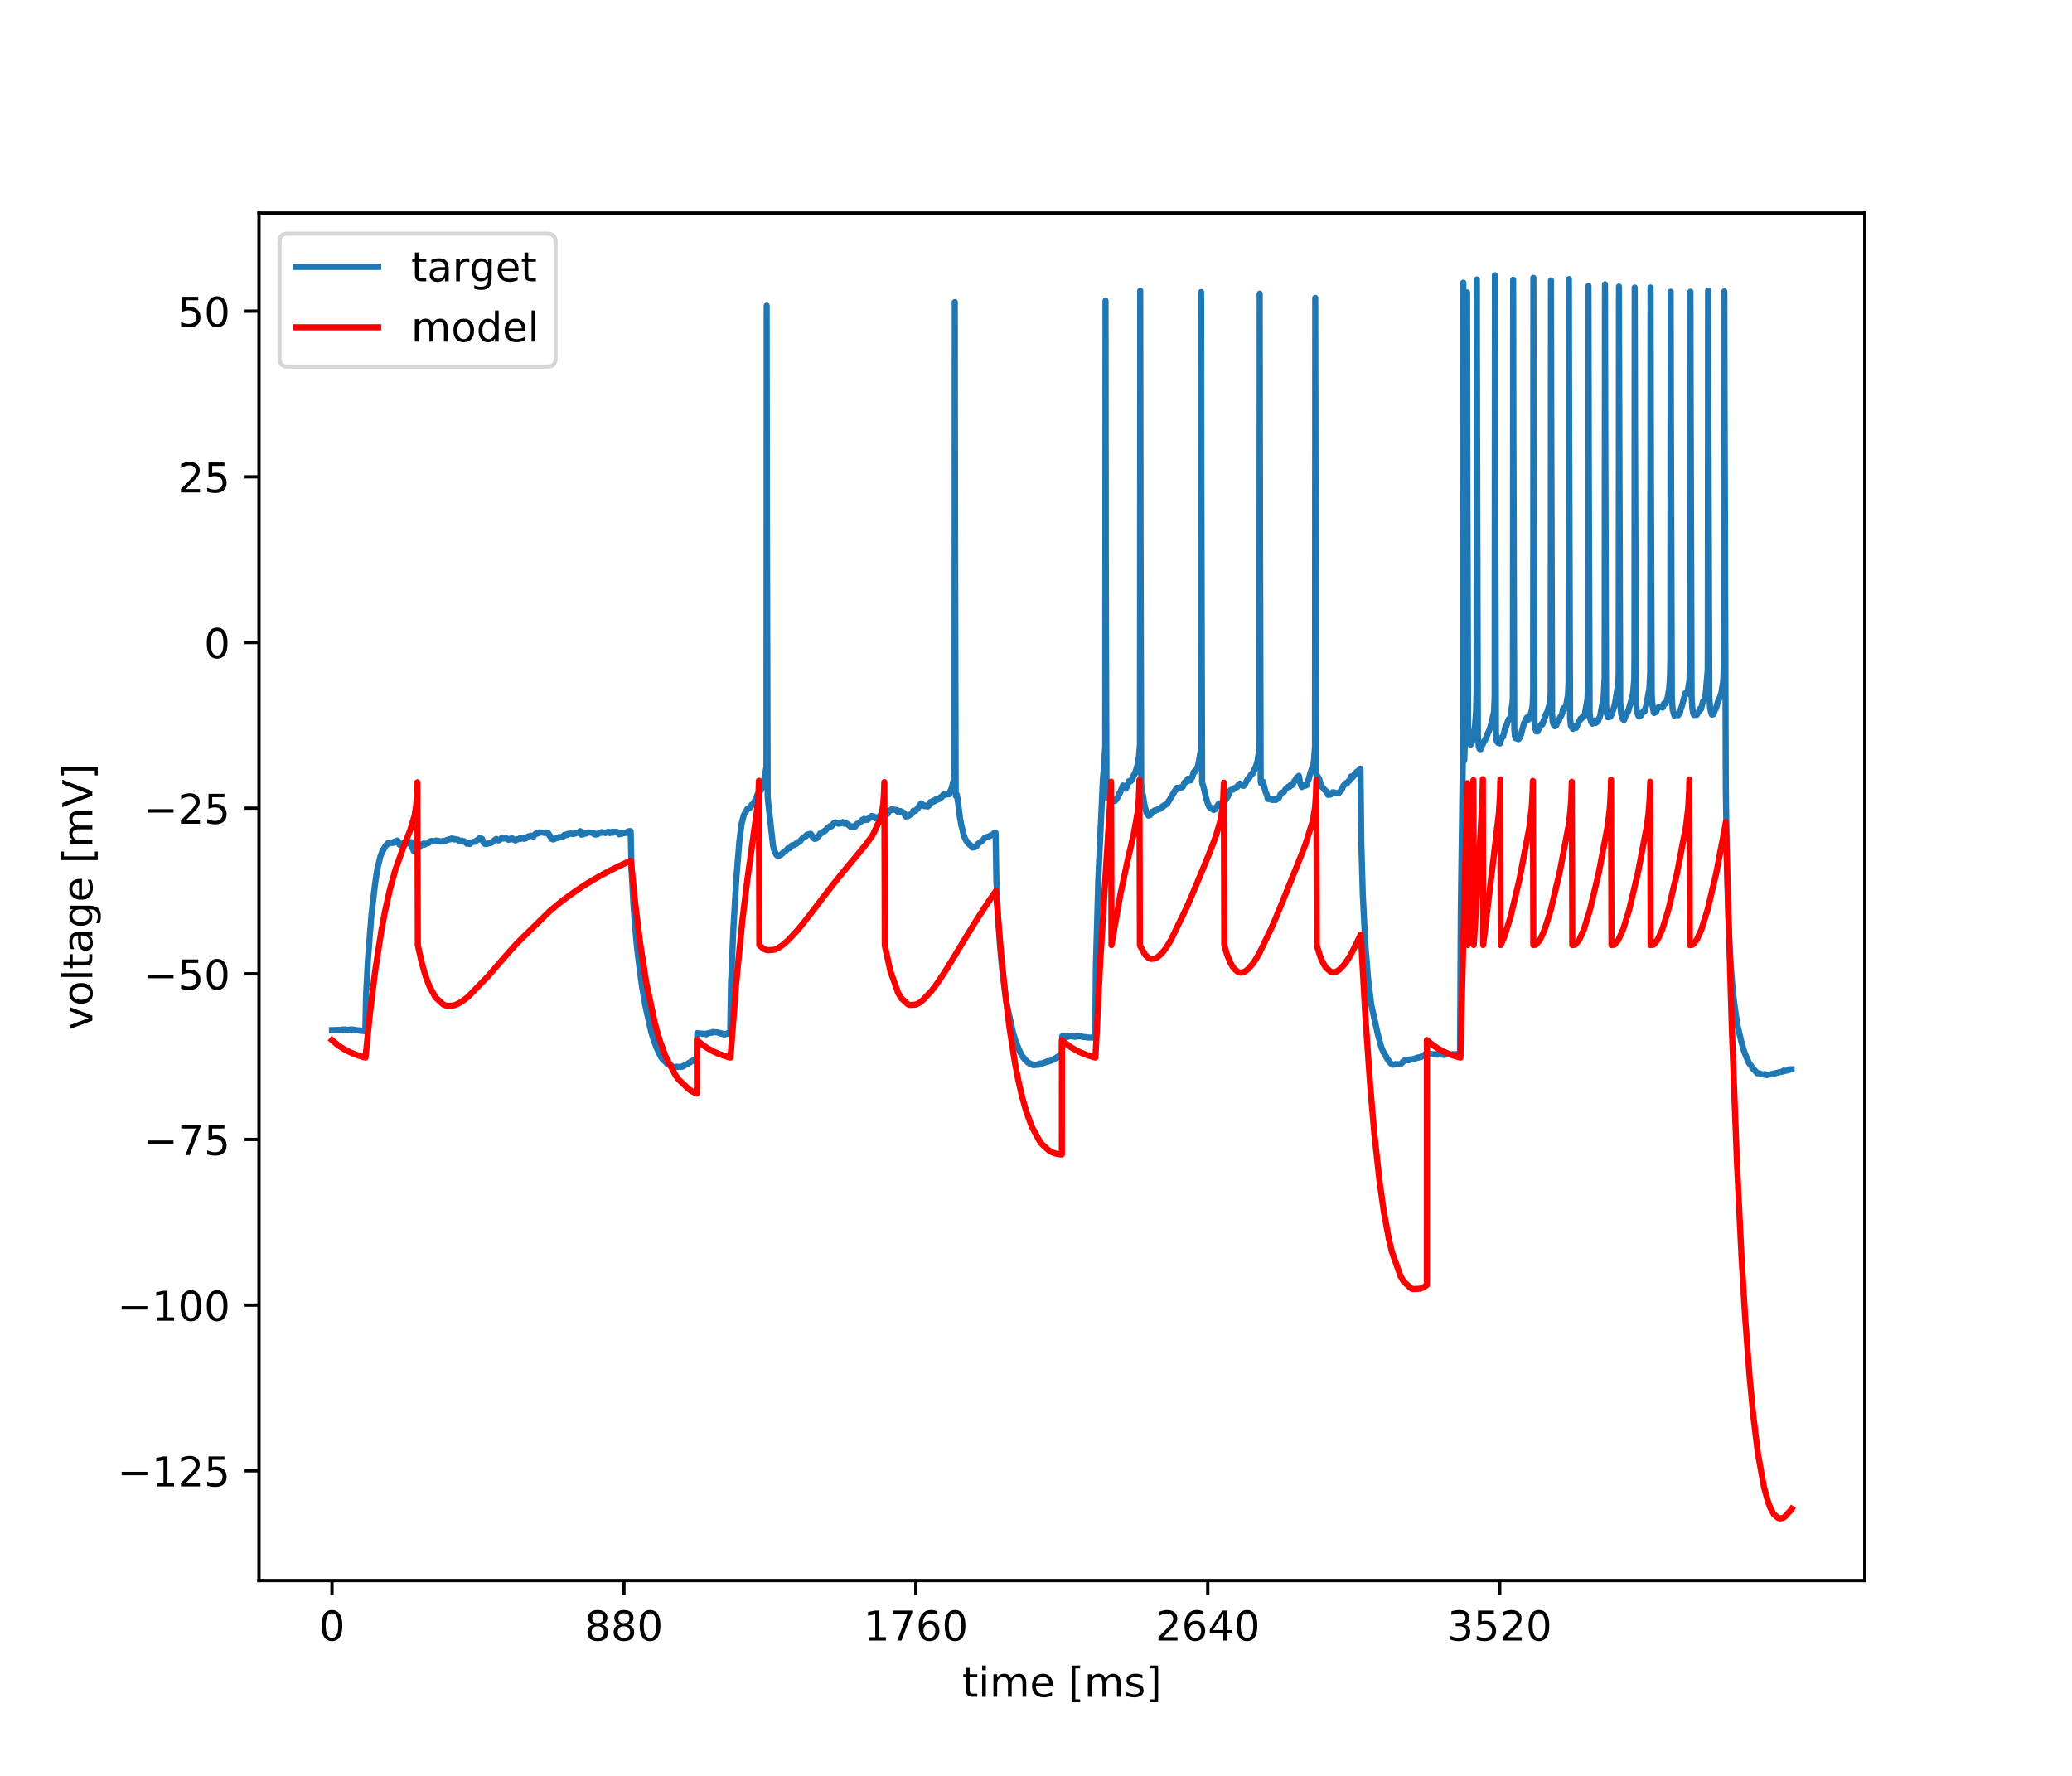<?xml version="1.0" encoding="utf-8" standalone="no"?>
<!DOCTYPE svg PUBLIC "-//W3C//DTD SVG 1.1//EN"
  "http://www.w3.org/Graphics/SVG/1.1/DTD/svg11.dtd">
<!-- Created with matplotlib (https://matplotlib.org/) -->
<svg height="432pt" version="1.1" viewBox="0 0 504 432" width="504pt" xmlns="http://www.w3.org/2000/svg" xmlns:xlink="http://www.w3.org/1999/xlink">
 <defs>
  <style type="text/css">
*{stroke-linecap:butt;stroke-linejoin:round;}
  </style>
 </defs>
 <g id="figure_1">
  <g id="patch_1">
   <path d="M 0 432 
L 504 432 
L 504 0 
L 0 0 
z
" style="fill:#ffffff;"/>
  </g>
  <g id="axes_1">
   <g id="patch_2">
    <path d="M 63 384.48 
L 453.6 384.48 
L 453.6 51.84 
L 63 51.84 
z
" style="fill:#ffffff;"/>
   </g>
   <g id="matplotlib.axis_1">
    <g id="xtick_1">
     <g id="line2d_1">
      <defs>
       <path d="M 0 0 
L 0 3.5 
" id="mdc6fc41516" style="stroke:#000000;stroke-width:0.8;"/>
      </defs>
      <g>
       <use style="stroke:#000000;stroke-width:0.8;" x="80.755" xlink:href="#mdc6fc41516" y="384.48"/>
      </g>
     </g>
     <g id="text_1">
      <!-- 0 -->
      <defs>
       <path d="M 31.781 66.406 
Q 24.172 66.406 20.328 58.906 
Q 16.5 51.422 16.5 36.375 
Q 16.5 21.391 20.328 13.891 
Q 24.172 6.391 31.781 6.391 
Q 39.453 6.391 43.281 13.891 
Q 47.125 21.391 47.125 36.375 
Q 47.125 51.422 43.281 58.906 
Q 39.453 66.406 31.781 66.406 
z
M 31.781 74.219 
Q 44.047 74.219 50.516 64.516 
Q 56.984 54.828 56.984 36.375 
Q 56.984 17.969 50.516 8.266 
Q 44.047 -1.422 31.781 -1.422 
Q 19.531 -1.422 13.062 8.266 
Q 6.594 17.969 6.594 36.375 
Q 6.594 54.828 13.062 64.516 
Q 19.531 74.219 31.781 74.219 
z
" id="DejaVuSans-48"/>
      </defs>
      <g transform="translate(77.573 399.078)scale(0.1 -0.1)">
       <use xlink:href="#DejaVuSans-48"/>
      </g>
     </g>
    </g>
    <g id="xtick_2">
     <g id="line2d_2">
      <g>
       <use style="stroke:#000000;stroke-width:0.8;" x="151.763" xlink:href="#mdc6fc41516" y="384.48"/>
      </g>
     </g>
     <g id="text_2">
      <!-- 880 -->
      <defs>
       <path d="M 31.781 34.625 
Q 24.75 34.625 20.719 30.859 
Q 16.703 27.094 16.703 20.516 
Q 16.703 13.922 20.719 10.156 
Q 24.75 6.391 31.781 6.391 
Q 38.812 6.391 42.859 10.172 
Q 46.922 13.969 46.922 20.516 
Q 46.922 27.094 42.891 30.859 
Q 38.875 34.625 31.781 34.625 
z
M 21.922 38.812 
Q 15.578 40.375 12.031 44.719 
Q 8.5 49.078 8.5 55.328 
Q 8.5 64.062 14.719 69.141 
Q 20.953 74.219 31.781 74.219 
Q 42.672 74.219 48.875 69.141 
Q 55.078 64.062 55.078 55.328 
Q 55.078 49.078 51.531 44.719 
Q 48 40.375 41.703 38.812 
Q 48.828 37.156 52.797 32.312 
Q 56.781 27.484 56.781 20.516 
Q 56.781 9.906 50.312 4.234 
Q 43.844 -1.422 31.781 -1.422 
Q 19.734 -1.422 13.25 4.234 
Q 6.781 9.906 6.781 20.516 
Q 6.781 27.484 10.781 32.312 
Q 14.797 37.156 21.922 38.812 
z
M 18.312 54.391 
Q 18.312 48.734 21.844 45.562 
Q 25.391 42.391 31.781 42.391 
Q 38.141 42.391 41.719 45.562 
Q 45.312 48.734 45.312 54.391 
Q 45.312 60.062 41.719 63.234 
Q 38.141 66.406 31.781 66.406 
Q 25.391 66.406 21.844 63.234 
Q 18.312 60.062 18.312 54.391 
z
" id="DejaVuSans-56"/>
      </defs>
      <g transform="translate(142.219 399.078)scale(0.1 -0.1)">
       <use xlink:href="#DejaVuSans-56"/>
       <use x="63.623" xlink:href="#DejaVuSans-56"/>
       <use x="127.246" xlink:href="#DejaVuSans-48"/>
      </g>
     </g>
    </g>
    <g id="xtick_3">
     <g id="line2d_3">
      <g>
       <use style="stroke:#000000;stroke-width:0.8;" x="222.772" xlink:href="#mdc6fc41516" y="384.48"/>
      </g>
     </g>
     <g id="text_3">
      <!-- 1760 -->
      <defs>
       <path d="M 12.406 8.297 
L 28.516 8.297 
L 28.516 63.922 
L 10.984 60.406 
L 10.984 69.391 
L 28.422 72.906 
L 38.281 72.906 
L 38.281 8.297 
L 54.391 8.297 
L 54.391 0 
L 12.406 0 
z
" id="DejaVuSans-49"/>
       <path d="M 8.203 72.906 
L 55.078 72.906 
L 55.078 68.703 
L 28.609 0 
L 18.312 0 
L 43.219 64.594 
L 8.203 64.594 
z
" id="DejaVuSans-55"/>
       <path d="M 33.016 40.375 
Q 26.375 40.375 22.484 35.828 
Q 18.609 31.297 18.609 23.391 
Q 18.609 15.531 22.484 10.953 
Q 26.375 6.391 33.016 6.391 
Q 39.656 6.391 43.531 10.953 
Q 47.406 15.531 47.406 23.391 
Q 47.406 31.297 43.531 35.828 
Q 39.656 40.375 33.016 40.375 
z
M 52.594 71.297 
L 52.594 62.312 
Q 48.875 64.062 45.094 64.984 
Q 41.312 65.922 37.594 65.922 
Q 27.828 65.922 22.672 59.328 
Q 17.531 52.734 16.797 39.406 
Q 19.672 43.656 24.016 45.922 
Q 28.375 48.188 33.594 48.188 
Q 44.578 48.188 50.953 41.516 
Q 57.328 34.859 57.328 23.391 
Q 57.328 12.156 50.688 5.359 
Q 44.047 -1.422 33.016 -1.422 
Q 20.359 -1.422 13.672 8.266 
Q 6.984 17.969 6.984 36.375 
Q 6.984 53.656 15.188 63.938 
Q 23.391 74.219 37.203 74.219 
Q 40.922 74.219 44.703 73.484 
Q 48.484 72.75 52.594 71.297 
z
" id="DejaVuSans-54"/>
      </defs>
      <g transform="translate(210.047 399.078)scale(0.1 -0.1)">
       <use xlink:href="#DejaVuSans-49"/>
       <use x="63.623" xlink:href="#DejaVuSans-55"/>
       <use x="127.246" xlink:href="#DejaVuSans-54"/>
       <use x="190.869" xlink:href="#DejaVuSans-48"/>
      </g>
     </g>
    </g>
    <g id="xtick_4">
     <g id="line2d_4">
      <g>
       <use style="stroke:#000000;stroke-width:0.8;" x="293.78" xlink:href="#mdc6fc41516" y="384.48"/>
      </g>
     </g>
     <g id="text_4">
      <!-- 2640 -->
      <defs>
       <path d="M 19.188 8.297 
L 53.609 8.297 
L 53.609 0 
L 7.328 0 
L 7.328 8.297 
Q 12.938 14.109 22.625 23.891 
Q 32.328 33.688 34.812 36.531 
Q 39.547 41.844 41.422 45.531 
Q 43.312 49.219 43.312 52.781 
Q 43.312 58.594 39.234 62.25 
Q 35.156 65.922 28.609 65.922 
Q 23.969 65.922 18.812 64.312 
Q 13.672 62.703 7.812 59.422 
L 7.812 69.391 
Q 13.766 71.781 18.938 73 
Q 24.125 74.219 28.422 74.219 
Q 39.75 74.219 46.484 68.547 
Q 53.219 62.891 53.219 53.422 
Q 53.219 48.922 51.531 44.891 
Q 49.859 40.875 45.406 35.406 
Q 44.188 33.984 37.641 27.219 
Q 31.109 20.453 19.188 8.297 
z
" id="DejaVuSans-50"/>
       <path d="M 37.797 64.312 
L 12.891 25.391 
L 37.797 25.391 
z
M 35.203 72.906 
L 47.609 72.906 
L 47.609 25.391 
L 58.016 25.391 
L 58.016 17.188 
L 47.609 17.188 
L 47.609 0 
L 37.797 0 
L 37.797 17.188 
L 4.891 17.188 
L 4.891 26.703 
z
" id="DejaVuSans-52"/>
      </defs>
      <g transform="translate(281.055 399.078)scale(0.1 -0.1)">
       <use xlink:href="#DejaVuSans-50"/>
       <use x="63.623" xlink:href="#DejaVuSans-54"/>
       <use x="127.246" xlink:href="#DejaVuSans-52"/>
       <use x="190.869" xlink:href="#DejaVuSans-48"/>
      </g>
     </g>
    </g>
    <g id="xtick_5">
     <g id="line2d_5">
      <g>
       <use style="stroke:#000000;stroke-width:0.8;" x="364.789" xlink:href="#mdc6fc41516" y="384.48"/>
      </g>
     </g>
     <g id="text_5">
      <!-- 3520 -->
      <defs>
       <path d="M 40.578 39.312 
Q 47.656 37.797 51.625 33 
Q 55.609 28.219 55.609 21.188 
Q 55.609 10.406 48.188 4.484 
Q 40.766 -1.422 27.094 -1.422 
Q 22.516 -1.422 17.656 -0.516 
Q 12.797 0.391 7.625 2.203 
L 7.625 11.719 
Q 11.719 9.328 16.594 8.109 
Q 21.484 6.891 26.812 6.891 
Q 36.078 6.891 40.938 10.547 
Q 45.797 14.203 45.797 21.188 
Q 45.797 27.641 41.281 31.266 
Q 36.766 34.906 28.719 34.906 
L 20.219 34.906 
L 20.219 43.016 
L 29.109 43.016 
Q 36.375 43.016 40.234 45.922 
Q 44.094 48.828 44.094 54.297 
Q 44.094 59.906 40.109 62.906 
Q 36.141 65.922 28.719 65.922 
Q 24.656 65.922 20.016 65.031 
Q 15.375 64.156 9.812 62.312 
L 9.812 71.094 
Q 15.438 72.656 20.344 73.438 
Q 25.25 74.219 29.594 74.219 
Q 40.828 74.219 47.359 69.109 
Q 53.906 64.016 53.906 55.328 
Q 53.906 49.266 50.438 45.094 
Q 46.969 40.922 40.578 39.312 
z
" id="DejaVuSans-51"/>
       <path d="M 10.797 72.906 
L 49.516 72.906 
L 49.516 64.594 
L 19.828 64.594 
L 19.828 46.734 
Q 21.969 47.469 24.109 47.828 
Q 26.266 48.188 28.422 48.188 
Q 40.625 48.188 47.75 41.5 
Q 54.891 34.812 54.891 23.391 
Q 54.891 11.625 47.562 5.094 
Q 40.234 -1.422 26.906 -1.422 
Q 22.312 -1.422 17.547 -0.641 
Q 12.797 0.141 7.719 1.703 
L 7.719 11.625 
Q 12.109 9.234 16.797 8.062 
Q 21.484 6.891 26.703 6.891 
Q 35.156 6.891 40.078 11.328 
Q 45.016 15.766 45.016 23.391 
Q 45.016 31 40.078 35.438 
Q 35.156 39.891 26.703 39.891 
Q 22.75 39.891 18.812 39.016 
Q 14.891 38.141 10.797 36.281 
z
" id="DejaVuSans-53"/>
      </defs>
      <g transform="translate(352.064 399.078)scale(0.1 -0.1)">
       <use xlink:href="#DejaVuSans-51"/>
       <use x="63.623" xlink:href="#DejaVuSans-53"/>
       <use x="127.246" xlink:href="#DejaVuSans-50"/>
       <use x="190.869" xlink:href="#DejaVuSans-48"/>
      </g>
     </g>
    </g>
    <g id="text_6">
     <!-- time [ms] -->
     <defs>
      <path d="M 18.312 70.219 
L 18.312 54.688 
L 36.812 54.688 
L 36.812 47.703 
L 18.312 47.703 
L 18.312 18.016 
Q 18.312 11.328 20.141 9.422 
Q 21.969 7.516 27.594 7.516 
L 36.812 7.516 
L 36.812 0 
L 27.594 0 
Q 17.188 0 13.234 3.875 
Q 9.281 7.766 9.281 18.016 
L 9.281 47.703 
L 2.688 47.703 
L 2.688 54.688 
L 9.281 54.688 
L 9.281 70.219 
z
" id="DejaVuSans-116"/>
      <path d="M 9.422 54.688 
L 18.406 54.688 
L 18.406 0 
L 9.422 0 
z
M 9.422 75.984 
L 18.406 75.984 
L 18.406 64.594 
L 9.422 64.594 
z
" id="DejaVuSans-105"/>
      <path d="M 52 44.188 
Q 55.375 50.25 60.062 53.125 
Q 64.75 56 71.094 56 
Q 79.641 56 84.281 50.016 
Q 88.922 44.047 88.922 33.016 
L 88.922 0 
L 79.891 0 
L 79.891 32.719 
Q 79.891 40.578 77.094 44.375 
Q 74.312 48.188 68.609 48.188 
Q 61.625 48.188 57.562 43.547 
Q 53.516 38.922 53.516 30.906 
L 53.516 0 
L 44.484 0 
L 44.484 32.719 
Q 44.484 40.625 41.703 44.406 
Q 38.922 48.188 33.109 48.188 
Q 26.219 48.188 22.156 43.531 
Q 18.109 38.875 18.109 30.906 
L 18.109 0 
L 9.078 0 
L 9.078 54.688 
L 18.109 54.688 
L 18.109 46.188 
Q 21.188 51.219 25.484 53.609 
Q 29.781 56 35.688 56 
Q 41.656 56 45.828 52.969 
Q 50 49.953 52 44.188 
z
" id="DejaVuSans-109"/>
      <path d="M 56.203 29.594 
L 56.203 25.203 
L 14.891 25.203 
Q 15.484 15.922 20.484 11.062 
Q 25.484 6.203 34.422 6.203 
Q 39.594 6.203 44.453 7.469 
Q 49.312 8.734 54.109 11.281 
L 54.109 2.781 
Q 49.266 0.734 44.188 -0.344 
Q 39.109 -1.422 33.891 -1.422 
Q 20.797 -1.422 13.156 6.188 
Q 5.516 13.812 5.516 26.812 
Q 5.516 40.234 12.766 48.109 
Q 20.016 56 32.328 56 
Q 43.359 56 49.781 48.891 
Q 56.203 41.797 56.203 29.594 
z
M 47.219 32.234 
Q 47.125 39.594 43.094 43.984 
Q 39.062 48.391 32.422 48.391 
Q 24.906 48.391 20.391 44.141 
Q 15.875 39.891 15.188 32.172 
z
" id="DejaVuSans-101"/>
      <path id="DejaVuSans-32"/>
      <path d="M 8.594 75.984 
L 29.297 75.984 
L 29.297 69 
L 17.578 69 
L 17.578 -6.203 
L 29.297 -6.203 
L 29.297 -13.188 
L 8.594 -13.188 
z
" id="DejaVuSans-91"/>
      <path d="M 44.281 53.078 
L 44.281 44.578 
Q 40.484 46.531 36.375 47.5 
Q 32.281 48.484 27.875 48.484 
Q 21.188 48.484 17.844 46.438 
Q 14.5 44.391 14.5 40.281 
Q 14.5 37.156 16.891 35.375 
Q 19.281 33.594 26.516 31.984 
L 29.594 31.297 
Q 39.156 29.25 43.188 25.516 
Q 47.219 21.781 47.219 15.094 
Q 47.219 7.469 41.188 3.016 
Q 35.156 -1.422 24.609 -1.422 
Q 20.219 -1.422 15.453 -0.562 
Q 10.688 0.297 5.422 2 
L 5.422 11.281 
Q 10.406 8.688 15.234 7.391 
Q 20.062 6.109 24.812 6.109 
Q 31.156 6.109 34.562 8.281 
Q 37.984 10.453 37.984 14.406 
Q 37.984 18.062 35.516 20.016 
Q 33.062 21.969 24.703 23.781 
L 21.578 24.516 
Q 13.234 26.266 9.516 29.906 
Q 5.812 33.547 5.812 39.891 
Q 5.812 47.609 11.281 51.797 
Q 16.75 56 26.812 56 
Q 31.781 56 36.172 55.266 
Q 40.578 54.547 44.281 53.078 
z
" id="DejaVuSans-115"/>
      <path d="M 30.422 75.984 
L 30.422 -13.188 
L 9.719 -13.188 
L 9.719 -6.203 
L 21.391 -6.203 
L 21.391 69 
L 9.719 69 
L 9.719 75.984 
z
" id="DejaVuSans-93"/>
     </defs>
     <g transform="translate(234.038 412.757)scale(0.1 -0.1)">
      <use xlink:href="#DejaVuSans-116"/>
      <use x="39.209" xlink:href="#DejaVuSans-105"/>
      <use x="66.992" xlink:href="#DejaVuSans-109"/>
      <use x="164.404" xlink:href="#DejaVuSans-101"/>
      <use x="225.928" xlink:href="#DejaVuSans-32"/>
      <use x="257.715" xlink:href="#DejaVuSans-91"/>
      <use x="296.729" xlink:href="#DejaVuSans-109"/>
      <use x="394.141" xlink:href="#DejaVuSans-115"/>
      <use x="446.24" xlink:href="#DejaVuSans-93"/>
     </g>
    </g>
   </g>
   <g id="matplotlib.axis_2">
    <g id="ytick_1">
     <g id="line2d_6">
      <defs>
       <path d="M 0 0 
L -3.5 0 
" id="m3a0ce95646" style="stroke:#000000;stroke-width:0.8;"/>
      </defs>
      <g>
       <use style="stroke:#000000;stroke-width:0.8;" x="63" xlink:href="#m3a0ce95646" y="357.786"/>
      </g>
     </g>
     <g id="text_7">
      <!-- −125 -->
      <defs>
       <path d="M 10.594 35.5 
L 73.188 35.5 
L 73.188 27.203 
L 10.594 27.203 
z
" id="DejaVuSans-8722"/>
      </defs>
      <g transform="translate(28.533 361.585)scale(0.1 -0.1)">
       <use xlink:href="#DejaVuSans-8722"/>
       <use x="83.789" xlink:href="#DejaVuSans-49"/>
       <use x="147.412" xlink:href="#DejaVuSans-50"/>
       <use x="211.035" xlink:href="#DejaVuSans-53"/>
      </g>
     </g>
    </g>
    <g id="ytick_2">
     <g id="line2d_7">
      <g>
       <use style="stroke:#000000;stroke-width:0.8;" x="63" xlink:href="#m3a0ce95646" y="317.488"/>
      </g>
     </g>
     <g id="text_8">
      <!-- −100 -->
      <g transform="translate(28.533 321.287)scale(0.1 -0.1)">
       <use xlink:href="#DejaVuSans-8722"/>
       <use x="83.789" xlink:href="#DejaVuSans-49"/>
       <use x="147.412" xlink:href="#DejaVuSans-48"/>
       <use x="211.035" xlink:href="#DejaVuSans-48"/>
      </g>
     </g>
    </g>
    <g id="ytick_3">
     <g id="line2d_8">
      <g>
       <use style="stroke:#000000;stroke-width:0.8;" x="63" xlink:href="#m3a0ce95646" y="277.189"/>
      </g>
     </g>
     <g id="text_9">
      <!-- −75 -->
      <g transform="translate(34.895 280.988)scale(0.1 -0.1)">
       <use xlink:href="#DejaVuSans-8722"/>
       <use x="83.789" xlink:href="#DejaVuSans-55"/>
       <use x="147.412" xlink:href="#DejaVuSans-53"/>
      </g>
     </g>
    </g>
    <g id="ytick_4">
     <g id="line2d_9">
      <g>
       <use style="stroke:#000000;stroke-width:0.8;" x="63" xlink:href="#m3a0ce95646" y="236.891"/>
      </g>
     </g>
     <g id="text_10">
      <!-- −50 -->
      <g transform="translate(34.895 240.69)scale(0.1 -0.1)">
       <use xlink:href="#DejaVuSans-8722"/>
       <use x="83.789" xlink:href="#DejaVuSans-53"/>
       <use x="147.412" xlink:href="#DejaVuSans-48"/>
      </g>
     </g>
    </g>
    <g id="ytick_5">
     <g id="line2d_10">
      <g>
       <use style="stroke:#000000;stroke-width:0.8;" x="63" xlink:href="#m3a0ce95646" y="196.592"/>
      </g>
     </g>
     <g id="text_11">
      <!-- −25 -->
      <g transform="translate(34.895 200.391)scale(0.1 -0.1)">
       <use xlink:href="#DejaVuSans-8722"/>
       <use x="83.789" xlink:href="#DejaVuSans-50"/>
       <use x="147.412" xlink:href="#DejaVuSans-53"/>
      </g>
     </g>
    </g>
    <g id="ytick_6">
     <g id="line2d_11">
      <g>
       <use style="stroke:#000000;stroke-width:0.8;" x="63" xlink:href="#m3a0ce95646" y="156.294"/>
      </g>
     </g>
     <g id="text_12">
      <!-- 0 -->
      <g transform="translate(49.638 160.093)scale(0.1 -0.1)">
       <use xlink:href="#DejaVuSans-48"/>
      </g>
     </g>
    </g>
    <g id="ytick_7">
     <g id="line2d_12">
      <g>
       <use style="stroke:#000000;stroke-width:0.8;" x="63" xlink:href="#m3a0ce95646" y="115.995"/>
      </g>
     </g>
     <g id="text_13">
      <!-- 25 -->
      <g transform="translate(43.275 119.794)scale(0.1 -0.1)">
       <use xlink:href="#DejaVuSans-50"/>
       <use x="63.623" xlink:href="#DejaVuSans-53"/>
      </g>
     </g>
    </g>
    <g id="ytick_8">
     <g id="line2d_13">
      <g>
       <use style="stroke:#000000;stroke-width:0.8;" x="63" xlink:href="#m3a0ce95646" y="75.697"/>
      </g>
     </g>
     <g id="text_14">
      <!-- 50 -->
      <g transform="translate(43.275 79.496)scale(0.1 -0.1)">
       <use xlink:href="#DejaVuSans-53"/>
       <use x="63.623" xlink:href="#DejaVuSans-48"/>
      </g>
     </g>
    </g>
    <g id="text_15">
     <!-- voltage [mV] -->
     <defs>
      <path d="M 2.984 54.688 
L 12.5 54.688 
L 29.594 8.797 
L 46.688 54.688 
L 56.203 54.688 
L 35.688 0 
L 23.484 0 
z
" id="DejaVuSans-118"/>
      <path d="M 30.609 48.391 
Q 23.391 48.391 19.188 42.75 
Q 14.984 37.109 14.984 27.297 
Q 14.984 17.484 19.156 11.844 
Q 23.344 6.203 30.609 6.203 
Q 37.797 6.203 41.984 11.859 
Q 46.188 17.531 46.188 27.297 
Q 46.188 37.016 41.984 42.703 
Q 37.797 48.391 30.609 48.391 
z
M 30.609 56 
Q 42.328 56 49.016 48.375 
Q 55.719 40.766 55.719 27.297 
Q 55.719 13.875 49.016 6.219 
Q 42.328 -1.422 30.609 -1.422 
Q 18.844 -1.422 12.172 6.219 
Q 5.516 13.875 5.516 27.297 
Q 5.516 40.766 12.172 48.375 
Q 18.844 56 30.609 56 
z
" id="DejaVuSans-111"/>
      <path d="M 9.422 75.984 
L 18.406 75.984 
L 18.406 0 
L 9.422 0 
z
" id="DejaVuSans-108"/>
      <path d="M 34.281 27.484 
Q 23.391 27.484 19.188 25 
Q 14.984 22.516 14.984 16.5 
Q 14.984 11.719 18.141 8.906 
Q 21.297 6.109 26.703 6.109 
Q 34.188 6.109 38.703 11.406 
Q 43.219 16.703 43.219 25.484 
L 43.219 27.484 
z
M 52.203 31.203 
L 52.203 0 
L 43.219 0 
L 43.219 8.297 
Q 40.141 3.328 35.547 0.953 
Q 30.953 -1.422 24.312 -1.422 
Q 15.922 -1.422 10.953 3.297 
Q 6 8.016 6 15.922 
Q 6 25.141 12.172 29.828 
Q 18.359 34.516 30.609 34.516 
L 43.219 34.516 
L 43.219 35.406 
Q 43.219 41.609 39.141 45 
Q 35.062 48.391 27.688 48.391 
Q 23 48.391 18.547 47.266 
Q 14.109 46.141 10.016 43.891 
L 10.016 52.203 
Q 14.938 54.109 19.578 55.047 
Q 24.219 56 28.609 56 
Q 40.484 56 46.344 49.844 
Q 52.203 43.703 52.203 31.203 
z
" id="DejaVuSans-97"/>
      <path d="M 45.406 27.984 
Q 45.406 37.75 41.375 43.109 
Q 37.359 48.484 30.078 48.484 
Q 22.859 48.484 18.828 43.109 
Q 14.797 37.75 14.797 27.984 
Q 14.797 18.266 18.828 12.891 
Q 22.859 7.516 30.078 7.516 
Q 37.359 7.516 41.375 12.891 
Q 45.406 18.266 45.406 27.984 
z
M 54.391 6.781 
Q 54.391 -7.172 48.188 -13.984 
Q 42 -20.797 29.203 -20.797 
Q 24.469 -20.797 20.266 -20.094 
Q 16.062 -19.391 12.109 -17.922 
L 12.109 -9.188 
Q 16.062 -11.328 19.922 -12.344 
Q 23.781 -13.375 27.781 -13.375 
Q 36.625 -13.375 41.016 -8.766 
Q 45.406 -4.156 45.406 5.172 
L 45.406 9.625 
Q 42.625 4.781 38.281 2.391 
Q 33.938 0 27.875 0 
Q 17.828 0 11.672 7.656 
Q 5.516 15.328 5.516 27.984 
Q 5.516 40.672 11.672 48.328 
Q 17.828 56 27.875 56 
Q 33.938 56 38.281 53.609 
Q 42.625 51.219 45.406 46.391 
L 45.406 54.688 
L 54.391 54.688 
z
" id="DejaVuSans-103"/>
      <path d="M 28.609 0 
L 0.781 72.906 
L 11.078 72.906 
L 34.188 11.531 
L 57.328 72.906 
L 67.578 72.906 
L 39.797 0 
z
" id="DejaVuSans-86"/>
     </defs>
     <g transform="translate(22.453 250.624)rotate(-90)scale(0.1 -0.1)">
      <use xlink:href="#DejaVuSans-118"/>
      <use x="59.18" xlink:href="#DejaVuSans-111"/>
      <use x="120.361" xlink:href="#DejaVuSans-108"/>
      <use x="148.145" xlink:href="#DejaVuSans-116"/>
      <use x="187.354" xlink:href="#DejaVuSans-97"/>
      <use x="248.633" xlink:href="#DejaVuSans-103"/>
      <use x="312.109" xlink:href="#DejaVuSans-101"/>
      <use x="373.633" xlink:href="#DejaVuSans-32"/>
      <use x="405.42" xlink:href="#DejaVuSans-91"/>
      <use x="444.434" xlink:href="#DejaVuSans-109"/>
      <use x="541.846" xlink:href="#DejaVuSans-86"/>
      <use x="610.254" xlink:href="#DejaVuSans-93"/>
     </g>
    </g>
   </g>
   <g id="line2d_14">
    <path clip-path="url(#p099bab87c6)" d="M 80.755 250.586 
L 83.385 250.507 
L 83.417 250.428 
L 83.466 250.586 
L 83.498 250.507 
L 83.514 250.586 
L 83.595 250.507 
L 83.724 250.428 
L 84.547 250.507 
L 84.676 250.586 
L 84.967 250.507 
L 85.096 250.428 
L 85.176 250.507 
L 85.209 250.428 
L 85.338 250.507 
L 85.354 250.586 
L 85.402 250.428 
L 85.435 250.428 
L 86.322 250.507 
L 86.451 250.586 
L 87.42 250.665 
L 87.533 250.743 
L 87.581 250.665 
L 87.646 250.743 
L 88.695 250.822 
L 88.808 250.901 
L 88.856 250.822 
L 89.05 241.849 
L 89.502 233.428 
L 90.357 222.487 
L 91.196 215.325 
L 91.47 213.436 
L 91.777 211.468 
L 92.552 208.241 
L 92.584 208.162 
L 92.794 207.69 
L 92.826 207.611 
L 93.116 206.746 
L 93.31 206.667 
L 93.504 206.273 
L 93.552 206.195 
L 93.746 205.801 
L 93.859 205.722 
L 94.02 205.486 
L 94.214 205.407 
L 94.391 205.093 
L 95.844 205.014 
L 95.989 204.699 
L 96.005 204.778 
L 96.118 204.699 
L 96.247 204.62 
L 96.554 204.542 
L 96.683 204.463 
L 96.893 204.935 
L 96.957 205.014 
L 97.167 205.486 
L 97.393 205.407 
L 97.425 205.329 
L 97.506 205.407 
L 97.845 205.329 
L 97.99 205.171 
L 98.006 205.25 
L 98.039 205.093 
L 98.103 205.171 
L 98.265 205.25 
L 98.297 205.329 
L 98.361 205.171 
L 98.507 205.25 
L 98.539 205.329 
L 98.571 205.171 
L 98.62 205.25 
L 99.12 205.171 
L 99.265 205.014 
L 99.959 204.935 
L 100.056 204.857 
L 100.072 204.935 
L 100.121 205.014 
L 100.363 206.352 
L 100.605 206.982 
L 100.653 207.06 
L 100.734 207.139 
L 100.766 207.06 
L 100.944 206.982 
L 101.057 206.746 
L 101.089 206.824 
L 101.218 206.746 
L 101.395 206.431 
L 101.428 206.509 
L 101.508 206.431 
L 101.557 206.352 
L 101.702 206.195 
L 101.831 206.116 
L 101.96 206.037 
L 102.041 206.116 
L 102.073 206.037 
L 102.154 205.958 
L 102.331 205.644 
L 102.348 205.722 
L 102.38 205.565 
L 102.428 205.644 
L 102.59 205.407 
L 102.719 205.486 
L 102.993 205.407 
L 103.058 205.171 
L 103.122 205.329 
L 103.235 205.407 
L 103.251 205.486 
L 103.332 205.329 
L 103.348 205.407 
L 103.461 205.25 
L 103.477 205.329 
L 103.687 205.25 
L 103.816 205.171 
L 104.091 205.093 
L 104.187 205.014 
L 104.203 205.093 
L 104.381 205.014 
L 104.526 204.699 
L 104.542 204.778 
L 104.639 204.699 
L 104.688 204.62 
L 104.752 204.699 
L 104.897 204.62 
L 105.027 204.542 
L 105.236 204.62 
L 105.317 204.699 
L 105.349 204.62 
L 106.108 204.542 
L 106.124 204.463 
L 106.172 204.62 
L 106.221 204.542 
L 106.882 204.62 
L 107.012 204.699 
L 107.705 204.62 
L 107.738 204.542 
L 107.786 204.699 
L 107.802 204.699 
L 108.383 204.62 
L 108.529 204.463 
L 108.577 204.384 
L 108.706 204.306 
L 109.255 204.227 
L 109.335 204.148 
L 109.368 204.227 
L 109.691 204.148 
L 109.82 203.991 
L 109.916 204.069 
L 109.933 203.991 
L 110.417 204.069 
L 110.562 204.227 
L 110.691 204.148 
L 111.369 204.227 
L 111.53 204.463 
L 112.256 204.542 
L 112.321 204.463 
L 112.386 204.62 
L 112.821 204.699 
L 112.837 204.778 
L 112.87 204.62 
L 112.934 204.699 
L 113.176 204.778 
L 113.338 205.014 
L 113.435 205.093 
L 113.58 205.25 
L 113.79 205.171 
L 113.87 205.093 
L 113.903 205.171 
L 114.161 205.25 
L 114.258 205.329 
L 114.274 205.25 
L 114.387 205.093 
L 114.403 205.171 
L 114.484 205.093 
L 114.58 204.935 
L 114.613 205.014 
L 114.806 204.935 
L 114.935 204.857 
L 115.355 204.778 
L 115.484 204.699 
L 115.533 204.778 
L 115.581 204.699 
L 115.71 204.62 
L 115.839 204.542 
L 115.984 204.384 
L 116.21 204.306 
L 116.339 204.227 
L 116.485 204.148 
L 116.63 203.991 
L 116.711 203.912 
L 116.743 203.833 
L 116.824 203.912 
L 117.017 203.991 
L 117.033 204.069 
L 117.13 203.991 
L 117.259 204.069 
L 117.501 204.699 
L 117.55 204.778 
L 117.744 205.171 
L 117.921 205.25 
L 118.05 205.329 
L 118.647 205.25 
L 118.776 205.171 
L 119.051 205.093 
L 119.131 205.014 
L 119.164 205.093 
L 119.519 205.014 
L 119.664 204.857 
L 119.809 204.778 
L 119.938 204.699 
L 120.003 204.778 
L 120.051 204.699 
L 120.229 204.384 
L 120.439 204.306 
L 120.568 204.227 
L 120.665 204.148 
L 120.697 204.069 
L 120.745 204.227 
L 120.761 204.227 
L 120.858 204.306 
L 120.874 204.227 
L 121.116 204.306 
L 121.262 204.463 
L 121.471 204.384 
L 121.617 204.227 
L 121.778 204.148 
L 121.939 203.912 
L 122.117 203.833 
L 122.246 203.755 
L 122.407 203.991 
L 122.424 203.912 
L 122.52 203.991 
L 122.698 203.912 
L 122.811 203.755 
L 122.827 203.833 
L 123.134 203.912 
L 123.279 204.069 
L 123.553 204.148 
L 123.682 204.306 
L 123.844 204.069 
L 123.924 204.148 
L 123.941 204.227 
L 124.005 204.069 
L 124.021 204.069 
L 124.36 203.991 
L 124.489 203.912 
L 124.683 203.991 
L 124.844 204.227 
L 125.28 204.306 
L 125.361 204.463 
L 125.393 204.384 
L 125.522 204.306 
L 125.764 204.227 
L 125.78 204.148 
L 125.877 204.227 
L 126.039 204.148 
L 126.168 204.069 
L 126.329 203.991 
L 126.458 203.912 
L 126.587 203.991 
L 126.652 204.069 
L 126.7 203.991 
L 127.136 203.912 
L 127.152 203.833 
L 127.233 203.912 
L 127.249 203.991 
L 127.297 203.833 
L 127.33 203.833 
L 127.394 203.912 
L 127.443 204.069 
L 127.507 203.991 
L 127.636 203.912 
L 127.765 203.991 
L 127.975 203.912 
L 128.12 203.755 
L 128.217 203.676 
L 128.346 203.597 
L 128.411 203.518 
L 128.54 203.44 
L 129.089 203.361 
L 129.137 203.282 
L 129.202 203.361 
L 129.605 203.44 
L 129.734 203.518 
L 129.831 203.44 
L 130.025 203.046 
L 130.138 202.968 
L 130.283 202.81 
L 130.525 202.731 
L 130.541 202.653 
L 130.59 202.81 
L 130.622 202.731 
L 130.67 202.81 
L 130.735 202.731 
L 131.074 202.653 
L 131.219 202.495 
L 132.478 202.574 
L 132.607 202.653 
L 132.768 202.574 
L 132.817 202.495 
L 132.881 202.574 
L 133.269 202.653 
L 133.398 202.731 
L 133.414 202.731 
L 133.559 203.125 
L 133.591 203.046 
L 133.64 203.282 
L 133.656 203.204 
L 133.769 203.282 
L 133.963 203.676 
L 133.995 203.755 
L 134.156 204.069 
L 134.285 203.991 
L 134.431 204.069 
L 134.56 204.227 
L 134.689 204.148 
L 134.979 204.069 
L 135.108 203.991 
L 135.334 203.912 
L 135.415 203.755 
L 135.463 203.833 
L 135.818 203.755 
L 135.835 203.676 
L 135.867 203.833 
L 135.931 203.755 
L 136.044 203.676 
L 136.06 203.597 
L 136.157 203.676 
L 136.884 203.597 
L 137.061 203.282 
L 137.174 203.204 
L 137.206 203.125 
L 137.239 203.282 
L 137.271 203.282 
L 137.368 203.204 
L 137.432 203.046 
L 137.481 203.204 
L 137.69 203.125 
L 137.836 202.968 
L 137.981 203.125 
L 138.11 203.046 
L 138.207 202.81 
L 138.255 202.889 
L 138.707 202.81 
L 138.836 202.731 
L 138.901 202.81 
L 138.949 202.731 
L 139.127 202.81 
L 139.256 202.889 
L 139.304 202.81 
L 139.369 202.889 
L 139.772 202.81 
L 139.901 202.653 
L 139.998 202.731 
L 140.014 202.653 
L 140.757 202.574 
L 140.918 202.338 
L 141.047 202.259 
L 141.128 202.18 
L 141.16 202.259 
L 141.435 203.046 
L 141.903 202.968 
L 142.032 202.889 
L 142.145 202.81 
L 142.274 202.731 
L 142.387 202.81 
L 142.516 202.731 
L 142.806 202.653 
L 142.952 202.495 
L 144.339 202.574 
L 144.469 202.889 
L 144.485 202.81 
L 144.582 202.731 
L 144.598 202.81 
L 144.678 202.889 
L 144.824 203.046 
L 145.34 202.968 
L 145.485 202.81 
L 145.647 202.731 
L 145.776 202.653 
L 146.308 202.574 
L 146.389 202.417 
L 146.437 202.495 
L 147.244 202.574 
L 147.26 202.653 
L 147.357 202.574 
L 147.551 202.495 
L 147.68 202.417 
L 147.809 202.495 
L 147.938 202.417 
L 147.971 202.338 
L 148.051 202.417 
L 148.18 202.495 
L 148.326 202.653 
L 148.374 202.574 
L 148.503 202.495 
L 148.632 202.574 
L 148.858 202.495 
L 148.89 202.338 
L 148.987 202.417 
L 149.1 202.495 
L 149.116 202.574 
L 149.165 202.417 
L 149.213 202.495 
L 149.358 202.338 
L 149.697 202.417 
L 149.826 202.495 
L 149.972 202.495 
L 150.004 202.338 
L 150.085 202.417 
L 150.407 202.495 
L 150.601 202.968 
L 150.762 202.731 
L 151.085 202.81 
L 151.15 202.889 
L 151.198 202.81 
L 151.327 202.731 
L 151.343 202.81 
L 151.376 202.653 
L 151.44 202.731 
L 151.811 202.653 
L 151.844 202.574 
L 151.924 202.653 
L 152.425 202.574 
L 152.586 202.338 
L 152.909 202.259 
L 152.941 202.18 
L 153.006 202.338 
L 153.054 202.259 
L 153.07 202.18 
L 153.151 202.338 
L 153.328 202.259 
L 153.361 202.18 
L 153.409 202.259 
L 153.603 211.232 
L 154.055 219.575 
L 154.426 224.691 
L 154.862 229.571 
L 154.991 230.751 
L 155.265 233.191 
L 155.765 237.048 
L 155.991 238.701 
L 156.314 240.826 
L 156.927 244.368 
L 157.137 245.391 
L 158.46 251.294 
L 158.493 251.373 
L 158.815 252.396 
L 158.848 252.475 
L 159.154 253.419 
L 159.187 253.498 
L 159.429 254.128 
L 159.461 254.206 
L 159.735 254.994 
L 159.816 255.072 
L 160.026 255.544 
L 160.058 255.623 
L 160.284 256.174 
L 160.349 256.253 
L 160.542 256.646 
L 160.607 256.725 
L 160.8 257.197 
L 160.817 257.119 
L 160.865 257.276 
L 160.897 257.276 
L 160.978 257.355 
L 161.139 257.591 
L 161.301 257.67 
L 161.478 257.984 
L 161.527 257.906 
L 161.591 257.984 
L 161.753 258.221 
L 161.898 258.299 
L 162.043 258.457 
L 162.092 258.535 
L 162.237 258.693 
L 162.285 258.772 
L 162.317 258.85 
L 162.398 258.772 
L 162.463 258.85 
L 162.608 259.008 
L 162.995 259.086 
L 163.124 259.165 
L 163.318 259.244 
L 163.431 259.401 
L 163.447 259.322 
L 163.528 259.401 
L 163.657 259.48 
L 163.931 259.559 
L 164.06 259.637 
L 164.545 259.559 
L 164.625 259.48 
L 164.658 259.559 
L 165.997 259.48 
L 166.126 259.322 
L 166.207 259.401 
L 166.239 259.322 
L 166.433 259.244 
L 166.578 259.086 
L 166.901 259.008 
L 167.03 258.929 
L 167.304 258.85 
L 167.466 258.614 
L 167.659 258.535 
L 167.788 258.457 
L 168.014 258.378 
L 168.176 258.142 
L 168.192 258.221 
L 168.289 258.142 
L 168.45 258.063 
L 168.563 257.984 
L 168.579 258.063 
L 168.628 257.906 
L 168.66 257.906 
L 168.837 257.827 
L 168.853 257.748 
L 168.886 257.906 
L 168.95 257.827 
L 169.128 257.748 
L 169.273 257.591 
L 169.418 257.512 
L 169.499 257.433 
L 169.612 251.294 
L 169.709 251.373 
L 169.725 251.452 
L 169.822 251.373 
L 170.951 251.452 
L 170.968 251.53 
L 171.064 251.452 
L 171.791 251.53 
L 171.823 251.609 
L 171.904 251.53 
L 172.049 251.373 
L 172.178 251.452 
L 172.388 251.373 
L 172.517 251.294 
L 173.162 251.216 
L 173.308 251.058 
L 174.518 251.137 
L 174.647 251.216 
L 175.115 251.294 
L 175.147 251.373 
L 175.228 251.294 
L 175.39 251.373 
L 175.406 251.452 
L 175.502 251.373 
L 175.615 251.452 
L 175.712 251.53 
L 175.728 251.452 
L 175.954 251.53 
L 176.083 251.609 
L 176.1 251.53 
L 176.18 251.688 
L 176.196 251.609 
L 176.664 251.53 
L 176.794 251.452 
L 176.939 251.373 
L 177.019 251.452 
L 177.068 251.294 
L 177.213 251.373 
L 177.294 251.452 
L 177.326 251.373 
L 177.617 251.373 
L 177.81 239.645 
L 178.391 225.872 
L 179.15 213.2 
L 179.828 204.857 
L 180.392 200.37 
L 180.925 198.324 
L 180.957 198.245 
L 181.151 197.851 
L 181.312 197.773 
L 181.522 197.301 
L 181.538 197.301 
L 181.683 196.907 
L 181.764 196.828 
L 181.909 196.671 
L 182.329 196.592 
L 182.523 196.199 
L 182.668 196.12 
L 182.862 195.726 
L 182.926 195.805 
L 182.975 195.884 
L 183.039 195.805 
L 183.104 195.726 
L 183.265 195.49 
L 183.313 195.412 
L 183.539 194.861 
L 183.62 194.782 
L 183.83 194.31 
L 183.894 194.231 
L 184.185 193.365 
L 184.233 193.444 
L 184.298 193.365 
L 184.54 192.735 
L 184.814 192.657 
L 184.927 192.185 
L 184.992 192.342 
L 185.072 192.263 
L 185.25 191.712 
L 185.282 191.791 
L 185.347 191.712 
L 185.67 190.689 
L 185.718 190.61 
L 186.412 186.675 
L 186.428 186.203 
L 186.444 181.323 
L 186.493 74.359 
L 186.573 130.32 
L 186.735 193.916 
L 186.945 195.963 
L 188.058 205.88 
L 188.074 205.88 
L 188.252 206.588 
L 188.478 207.139 
L 188.526 207.218 
L 188.752 207.769 
L 188.8 207.847 
L 188.962 208.084 
L 189.026 208.005 
L 189.059 208.084 
L 189.188 208.162 
L 189.72 208.084 
L 189.866 207.926 
L 190.091 207.847 
L 190.237 207.69 
L 190.285 207.611 
L 190.414 207.454 
L 190.43 207.533 
L 190.495 207.375 
L 190.511 207.375 
L 190.592 207.296 
L 190.721 207.218 
L 190.898 207.139 
L 191.028 207.06 
L 191.14 206.982 
L 191.302 206.746 
L 191.463 206.667 
L 191.641 206.352 
L 192.206 206.273 
L 192.367 206.037 
L 192.464 205.958 
L 192.625 205.644 
L 192.754 205.722 
L 192.835 205.644 
L 192.9 205.565 
L 192.948 205.644 
L 193.238 205.565 
L 193.384 205.407 
L 193.513 205.329 
L 193.658 205.171 
L 193.787 205.25 
L 193.965 204.935 
L 194.013 205.014 
L 194.062 204.857 
L 194.449 204.778 
L 194.594 204.62 
L 194.723 204.542 
L 194.901 204.227 
L 194.981 204.148 
L 195.127 203.991 
L 195.272 203.912 
L 195.353 203.755 
L 195.401 203.833 
L 195.466 203.755 
L 195.611 203.597 
L 195.885 203.518 
L 196.014 203.44 
L 196.095 203.361 
L 196.256 203.046 
L 196.353 203.125 
L 196.369 203.046 
L 196.708 202.968 
L 196.837 202.889 
L 196.95 202.968 
L 196.983 202.889 
L 197.063 202.968 
L 197.144 202.889 
L 197.16 202.81 
L 197.225 202.968 
L 197.241 202.968 
L 197.402 203.046 
L 197.58 203.518 
L 197.596 203.44 
L 197.644 203.518 
L 197.822 203.833 
L 197.854 203.755 
L 197.935 203.833 
L 197.967 203.912 
L 198.112 204.069 
L 198.467 203.991 
L 198.483 203.912 
L 198.58 203.991 
L 198.645 203.912 
L 198.822 203.597 
L 199.032 203.518 
L 199.21 203.204 
L 199.242 203.282 
L 199.306 203.125 
L 199.5 202.731 
L 199.629 202.81 
L 199.791 202.731 
L 199.952 202.495 
L 200.033 202.417 
L 200.162 202.338 
L 200.533 202.259 
L 200.662 202.023 
L 200.678 202.102 
L 200.807 202.023 
L 200.969 201.787 
L 201.066 201.708 
L 201.227 201.472 
L 201.372 201.393 
L 201.501 201.315 
L 201.647 201.236 
L 201.808 201 
L 201.856 201.079 
L 201.985 201.157 
L 202.147 200.921 
L 202.276 201 
L 202.357 200.921 
L 202.518 200.685 
L 202.583 200.606 
L 202.728 200.37 
L 202.744 200.449 
L 202.776 200.291 
L 202.825 200.291 
L 203.034 200.213 
L 203.18 200.055 
L 203.551 200.134 
L 203.68 200.213 
L 203.777 200.291 
L 203.906 200.37 
L 204.632 200.291 
L 204.777 200.134 
L 204.858 200.055 
L 204.987 199.977 
L 205.116 200.134 
L 205.165 200.055 
L 205.197 200.213 
L 205.229 200.134 
L 205.358 200.37 
L 205.374 200.291 
L 206.052 200.37 
L 206.214 200.606 
L 206.456 200.685 
L 206.617 200.921 
L 206.762 201 
L 206.908 201.157 
L 207.343 201.079 
L 207.359 201 
L 207.456 201.079 
L 207.472 201.157 
L 207.569 201.079 
L 207.666 201.157 
L 207.682 201.236 
L 207.779 201.157 
L 208.021 201.079 
L 208.183 200.842 
L 208.231 200.764 
L 208.408 200.449 
L 208.602 200.37 
L 208.731 200.291 
L 208.989 200.213 
L 209.119 200.134 
L 209.215 200.055 
L 209.361 199.898 
L 209.538 199.819 
L 209.732 199.426 
L 210.038 199.347 
L 210.184 199.19 
L 210.232 199.268 
L 210.393 199.504 
L 211.055 199.426 
L 211.233 199.111 
L 211.297 199.19 
L 211.329 199.111 
L 211.475 198.953 
L 211.652 198.875 
L 211.749 198.796 
L 211.765 198.875 
L 211.814 198.796 
L 211.959 198.639 
L 212.023 198.56 
L 212.04 198.481 
L 212.088 198.639 
L 212.12 198.639 
L 212.217 198.717 
L 212.362 198.875 
L 212.411 198.796 
L 212.475 198.639 
L 212.524 198.796 
L 212.588 198.717 
L 212.637 198.639 
L 212.685 198.717 
L 212.863 199.032 
L 213.185 198.953 
L 213.218 198.875 
L 213.266 199.032 
L 213.282 199.032 
L 213.557 198.953 
L 213.653 198.875 
L 213.67 198.953 
L 213.815 198.875 
L 214.008 198.481 
L 214.057 198.402 
L 214.073 198.324 
L 214.17 198.402 
L 214.283 198.324 
L 214.412 198.245 
L 214.589 198.166 
L 214.735 198.009 
L 214.848 198.088 
L 214.88 198.166 
L 214.928 198.009 
L 214.944 198.009 
L 215.203 197.93 
L 215.332 197.851 
L 215.461 197.93 
L 215.751 198.009 
L 215.768 198.088 
L 215.864 198.009 
L 216.058 197.615 
L 216.139 197.537 
L 216.3 197.222 
L 216.381 197.301 
L 216.413 197.222 
L 216.542 197.143 
L 216.687 196.986 
L 216.929 196.907 
L 216.978 196.828 
L 217.026 196.907 
L 217.042 196.986 
L 217.139 196.907 
L 217.704 196.986 
L 217.833 197.064 
L 217.849 196.986 
L 217.946 197.064 
L 218.204 197.064 
L 218.35 197.458 
L 218.656 197.379 
L 218.785 197.301 
L 218.963 197.379 
L 219.027 197.301 
L 219.076 197.458 
L 219.205 197.379 
L 219.415 197.458 
L 219.576 197.694 
L 219.915 197.773 
L 220.157 198.402 
L 220.27 198.481 
L 220.351 198.639 
L 220.399 198.56 
L 220.496 198.481 
L 220.625 198.402 
L 220.819 198.481 
L 220.835 198.56 
L 220.932 198.481 
L 221.125 198.402 
L 221.255 198.324 
L 221.319 198.245 
L 221.464 198.088 
L 221.723 198.009 
L 221.868 197.851 
L 221.9 197.851 
L 222.029 197.537 
L 222.078 197.458 
L 222.158 197.222 
L 222.223 197.301 
L 222.739 197.222 
L 222.901 196.986 
L 223.014 196.907 
L 223.159 196.671 
L 223.175 196.75 
L 223.24 196.592 
L 223.256 196.671 
L 223.449 196.277 
L 223.627 196.199 
L 223.853 195.648 
L 223.982 195.569 
L 224.046 195.412 
L 224.095 195.49 
L 224.272 195.805 
L 224.321 195.726 
L 224.385 195.648 
L 224.434 195.726 
L 224.514 195.884 
L 224.563 195.805 
L 224.692 195.884 
L 224.853 196.12 
L 225.128 196.041 
L 225.257 195.963 
L 225.289 196.041 
L 225.305 196.12 
L 225.354 195.963 
L 225.386 195.963 
L 225.547 196.041 
L 225.693 196.199 
L 225.741 196.12 
L 225.886 195.963 
L 226.064 195.884 
L 226.338 195.097 
L 226.548 195.175 
L 226.58 195.254 
L 226.629 195.097 
L 226.645 195.097 
L 226.725 195.018 
L 226.871 194.861 
L 226.887 194.939 
L 226.968 194.782 
L 226.984 194.861 
L 227.064 194.939 
L 227.097 195.018 
L 227.161 194.861 
L 227.403 194.861 
L 227.532 194.546 
L 227.661 194.467 
L 227.678 194.388 
L 227.758 194.467 
L 227.855 194.624 
L 227.887 194.546 
L 228.049 194.467 
L 228.097 194.388 
L 228.162 194.467 
L 228.42 194.388 
L 228.597 194.074 
L 228.823 193.995 
L 228.872 193.837 
L 228.936 193.995 
L 229.082 193.916 
L 229.259 193.601 
L 229.308 193.523 
L 229.469 193.286 
L 229.63 193.365 
L 229.646 193.444 
L 229.711 193.286 
L 229.727 193.286 
L 230.082 193.208 
L 230.098 193.129 
L 230.163 193.286 
L 230.179 193.286 
L 230.905 193.208 
L 231.196 192.342 
L 231.228 192.263 
L 231.422 191.87 
L 231.454 191.791 
L 231.954 189.902 
L 231.97 189.981 
L 232.035 189.745 
L 232.164 188.013 
L 232.18 185.101 
L 232.245 73.493 
L 232.309 125.755 
L 232.471 193.05 
L 232.535 193.68 
L 232.6 193.523 
L 232.745 193.286 
L 233.052 195.333 
L 233.552 199.268 
L 233.584 199.347 
L 233.826 200.685 
L 234.52 203.518 
L 234.585 203.597 
L 234.795 204.069 
L 234.843 204.148 
L 235.037 204.542 
L 235.101 204.62 
L 235.263 204.857 
L 235.359 204.935 
L 235.521 205.171 
L 235.601 205.25 
L 235.747 205.407 
L 235.908 205.486 
L 236.037 205.565 
L 236.118 205.644 
L 236.263 205.88 
L 236.279 205.801 
L 236.36 205.958 
L 236.521 206.195 
L 236.876 206.116 
L 237.006 205.958 
L 237.07 206.116 
L 237.118 206.037 
L 237.248 205.958 
L 237.393 205.88 
L 237.538 205.722 
L 237.57 205.801 
L 237.635 205.722 
L 237.812 205.407 
L 237.861 205.329 
L 238.006 205.171 
L 238.167 205.093 
L 238.313 204.935 
L 238.474 204.857 
L 238.619 204.699 
L 238.829 204.62 
L 238.974 204.463 
L 239.103 204.384 
L 239.265 204.148 
L 239.329 204.069 
L 239.491 203.833 
L 239.733 203.755 
L 239.862 203.676 
L 240.152 203.597 
L 240.282 203.518 
L 240.378 203.597 
L 240.395 203.518 
L 240.572 203.44 
L 240.701 203.361 
L 240.959 203.282 
L 241.105 203.125 
L 241.46 203.046 
L 241.605 202.889 
L 241.718 202.81 
L 241.879 202.574 
L 242.17 202.574 
L 242.363 214.065 
L 242.799 223.589 
L 243.235 229.964 
L 243.654 234.608 
L 243.784 235.789 
L 244.397 240.747 
L 244.639 242.479 
L 244.962 244.604 
L 246.495 251.53 
L 246.559 251.609 
L 246.947 252.947 
L 246.979 253.026 
L 247.237 253.734 
L 247.269 253.813 
L 247.528 254.521 
L 247.592 254.6 
L 247.834 255.23 
L 247.85 255.23 
L 247.996 255.702 
L 248.012 255.623 
L 248.06 255.781 
L 248.093 255.781 
L 248.302 256.253 
L 248.367 256.332 
L 248.577 256.804 
L 248.657 256.883 
L 248.835 257.197 
L 248.996 257.276 
L 249.174 257.591 
L 249.238 257.67 
L 249.384 257.827 
L 249.545 257.906 
L 249.706 258.142 
L 249.819 258.221 
L 249.981 258.457 
L 250.303 258.535 
L 250.416 258.693 
L 250.433 258.614 
L 250.513 258.693 
L 250.61 258.85 
L 250.642 258.772 
L 250.884 258.85 
L 251.014 258.929 
L 251.256 259.008 
L 251.272 259.086 
L 251.352 258.929 
L 251.498 259.008 
L 251.627 259.086 
L 252.434 259.008 
L 252.563 258.85 
L 252.692 259.008 
L 252.837 258.85 
L 252.934 258.772 
L 252.999 258.693 
L 253.047 258.772 
L 253.612 258.693 
L 253.757 258.535 
L 254.273 258.457 
L 254.419 258.299 
L 254.499 258.378 
L 254.532 258.299 
L 254.774 258.221 
L 254.79 258.142 
L 254.838 258.299 
L 254.887 258.221 
L 255.355 258.142 
L 255.484 258.063 
L 255.71 257.984 
L 255.839 257.906 
L 256 257.827 
L 256.129 257.67 
L 256.259 257.748 
L 256.388 257.67 
L 256.501 257.591 
L 256.646 257.433 
L 256.969 257.355 
L 257.098 257.276 
L 257.13 257.197 
L 257.275 257.04 
L 257.517 256.961 
L 257.646 256.883 
L 258.018 256.804 
L 258.147 256.646 
L 258.163 256.725 
L 258.26 256.646 
L 258.373 252.081 
L 259.648 252.16 
L 259.68 252.239 
L 259.761 252.16 
L 260.245 252.081 
L 260.277 251.924 
L 260.358 252.081 
L 261.423 252.16 
L 261.471 252.239 
L 261.52 252.081 
L 261.536 252.16 
L 262.617 252.081 
L 262.649 252.003 
L 262.73 252.081 
L 263.23 252.16 
L 263.359 252.239 
L 264.392 252.317 
L 264.521 252.396 
L 266.377 252.396 
L 266.571 234.766 
L 267.152 214.065 
L 268.265 189.587 
L 268.507 186.99 
L 268.846 181.402 
L 268.911 73.178 
L 268.992 142.126 
L 269.153 193.759 
L 269.185 193.995 
L 269.234 193.68 
L 269.395 193.05 
L 269.653 193.759 
L 269.75 193.837 
L 269.96 194.31 
L 270.073 194.388 
L 270.154 194.546 
L 270.202 194.467 
L 270.283 194.546 
L 270.396 194.703 
L 270.412 194.624 
L 270.573 194.546 
L 270.622 194.467 
L 270.654 194.546 
L 270.783 194.782 
L 270.799 194.861 
L 270.88 194.782 
L 271.025 194.624 
L 271.154 194.703 
L 271.219 194.861 
L 271.267 194.782 
L 271.429 194.467 
L 271.445 194.546 
L 271.525 194.467 
L 271.671 194.31 
L 271.735 194.231 
L 271.945 193.759 
L 272.026 193.68 
L 272.284 192.893 
L 272.3 192.972 
L 272.397 192.893 
L 272.445 192.893 
L 272.59 192.499 
L 272.833 191.87 
L 272.881 191.791 
L 273.139 191.083 
L 273.333 191.161 
L 273.51 191.476 
L 273.559 191.555 
L 273.704 191.712 
L 273.801 191.791 
L 273.865 191.87 
L 273.898 191.712 
L 273.914 191.791 
L 274.059 191.397 
L 274.22 191.161 
L 274.269 191.083 
L 274.543 190.059 
L 274.575 190.138 
L 274.866 190.059 
L 274.947 189.902 
L 274.963 189.981 
L 275.043 190.059 
L 275.076 189.981 
L 275.173 189.902 
L 275.366 189.508 
L 275.495 189.43 
L 275.754 188.564 
L 275.77 188.643 
L 275.834 188.564 
L 276.076 187.934 
L 276.141 188.092 
L 276.173 187.934 
L 276.544 186.596 
L 276.56 186.675 
L 276.609 186.36 
L 276.69 186.281 
L 277.061 183.92 
L 277.287 181.008 
L 277.351 70.738 
L 277.432 130.399 
L 277.593 190.846 
L 277.755 192.027 
L 278.255 195.018 
L 278.481 196.199 
L 278.868 197.694 
L 278.884 197.615 
L 278.917 197.694 
L 279.094 198.009 
L 279.159 198.088 
L 279.336 198.402 
L 279.691 198.324 
L 279.853 198.088 
L 280.014 198.009 
L 280.24 197.458 
L 280.547 197.379 
L 280.676 197.301 
L 280.805 197.222 
L 280.821 197.143 
L 280.886 197.301 
L 280.918 197.222 
L 281.079 197.143 
L 281.208 197.064 
L 281.563 196.986 
L 281.709 196.75 
L 281.838 196.828 
L 282.031 196.75 
L 282.16 196.671 
L 282.225 196.75 
L 282.257 196.592 
L 282.273 196.671 
L 282.419 196.513 
L 282.483 196.435 
L 282.645 196.199 
L 282.693 196.277 
L 282.774 196.356 
L 282.806 196.277 
L 282.951 196.199 
L 283.129 195.884 
L 283.5 195.805 
L 283.645 195.648 
L 283.903 195.569 
L 284.097 195.175 
L 284.162 195.097 
L 284.307 194.782 
L 284.323 194.861 
L 284.371 194.782 
L 284.549 194.467 
L 284.597 194.388 
L 284.759 193.995 
L 284.775 194.074 
L 284.872 193.995 
L 285.033 193.759 
L 285.065 193.68 
L 285.275 193.208 
L 285.307 193.129 
L 285.453 192.972 
L 285.485 192.893 
L 285.662 192.499 
L 285.679 192.578 
L 285.743 192.421 
L 285.759 192.421 
L 285.824 192.342 
L 286.001 192.027 
L 286.082 192.106 
L 286.114 192.027 
L 286.147 191.948 
L 286.308 191.634 
L 286.453 191.791 
L 286.518 191.712 
L 286.55 191.634 
L 286.615 191.791 
L 286.631 191.712 
L 286.97 191.634 
L 287.002 191.555 
L 287.083 191.634 
L 287.486 191.555 
L 287.631 191.397 
L 287.777 191.319 
L 288.083 190.374 
L 288.341 190.296 
L 288.487 189.981 
L 288.503 190.059 
L 288.535 190.138 
L 288.567 190.217 
L 288.632 190.059 
L 288.729 189.981 
L 288.955 189.43 
L 289.003 189.508 
L 289.164 189.823 
L 289.213 189.745 
L 289.261 189.902 
L 289.6 189.823 
L 289.745 189.351 
L 289.794 189.272 
L 289.923 189.194 
L 289.988 189.115 
L 290.343 187.856 
L 290.359 187.934 
L 290.391 187.777 
L 290.456 187.856 
L 290.569 187.698 
L 290.585 187.777 
L 290.681 187.698 
L 290.859 187.383 
L 290.907 187.305 
L 291.069 187.068 
L 291.133 186.99 
L 291.375 186.36 
L 291.424 186.281 
L 292.053 182.74 
L 292.102 179.985 
L 292.166 71.053 
L 292.231 119.065 
L 292.408 190.296 
L 292.554 190.925 
L 292.634 191.004 
L 293.393 194.152 
L 293.425 194.231 
L 293.812 195.569 
L 293.877 195.648 
L 294.119 196.277 
L 294.248 196.356 
L 294.377 196.513 
L 294.506 196.435 
L 294.668 196.513 
L 294.829 196.75 
L 294.877 196.828 
L 295.007 196.907 
L 295.12 196.986 
L 295.216 197.064 
L 295.232 196.986 
L 295.491 196.907 
L 295.652 196.671 
L 295.7 196.592 
L 295.878 196.277 
L 295.991 196.199 
L 296.152 195.963 
L 296.217 195.884 
L 296.394 195.569 
L 296.556 195.49 
L 296.572 195.412 
L 296.653 195.49 
L 296.862 195.963 
L 297.298 195.884 
L 297.476 195.569 
L 297.669 195.49 
L 297.879 195.018 
L 297.911 194.939 
L 298.073 194.703 
L 298.121 194.624 
L 298.283 194.388 
L 298.347 194.31 
L 298.557 193.837 
L 298.686 193.759 
L 298.977 192.893 
L 299.057 192.814 
L 299.299 192.185 
L 299.913 192.106 
L 300.09 191.791 
L 300.381 191.712 
L 300.51 191.634 
L 300.607 191.555 
L 300.703 191.476 
L 300.72 191.555 
L 300.8 191.476 
L 300.913 191.397 
L 300.945 191.476 
L 300.978 191.319 
L 301.01 191.319 
L 301.042 191.319 
L 301.171 191.004 
L 301.268 190.925 
L 301.413 190.768 
L 301.478 190.846 
L 301.51 190.768 
L 301.639 190.61 
L 301.704 190.768 
L 301.768 190.689 
L 301.817 190.768 
L 301.946 190.846 
L 302.14 190.925 
L 302.285 191.161 
L 302.398 191.083 
L 302.511 191.161 
L 302.672 190.768 
L 302.688 190.846 
L 302.85 190.768 
L 303.043 190.374 
L 303.092 190.296 
L 303.285 189.902 
L 303.334 189.823 
L 303.511 189.508 
L 303.608 189.43 
L 303.77 189.194 
L 303.963 189.115 
L 304.092 188.8 
L 304.157 188.721 
L 304.302 188.407 
L 304.318 188.485 
L 304.48 188.407 
L 304.609 188.092 
L 304.641 188.17 
L 304.722 188.17 
L 304.819 187.856 
L 304.851 187.934 
L 304.899 187.934 
L 305.061 187.226 
L 305.109 187.305 
L 305.141 187.068 
L 305.158 187.147 
L 305.19 187.068 
L 305.4 186.596 
L 305.464 186.518 
L 305.819 185.337 
L 305.835 185.337 
L 306.094 183.763 
L 306.126 183.684 
L 306.336 181.008 
L 306.352 180.063 
L 306.416 71.446 
L 306.497 130.635 
L 306.658 189.902 
L 306.739 190.532 
L 306.788 190.374 
L 306.965 190.059 
L 307.207 190.138 
L 307.836 192.657 
L 307.869 192.735 
L 308.062 193.129 
L 308.111 193.208 
L 308.305 194.074 
L 308.482 194.388 
L 308.789 194.31 
L 308.885 194.231 
L 308.902 194.31 
L 309.095 194.388 
L 309.224 194.546 
L 309.353 194.467 
L 309.466 194.546 
L 309.579 194.624 
L 309.741 194.388 
L 310.112 194.467 
L 310.257 194.624 
L 310.435 194.546 
L 310.596 194.31 
L 310.967 194.231 
L 311.113 194.074 
L 311.161 193.995 
L 311.419 193.286 
L 311.548 193.208 
L 311.726 192.893 
L 311.919 192.814 
L 312.049 192.735 
L 312.307 192.657 
L 312.484 192.342 
L 312.533 192.263 
L 312.71 191.948 
L 312.904 191.87 
L 313.065 191.634 
L 313.178 191.555 
L 313.324 191.397 
L 313.679 191.319 
L 313.743 191.397 
L 313.856 191.004 
L 314.163 190.925 
L 314.276 190.846 
L 314.405 190.925 
L 314.647 190.296 
L 314.744 190.217 
L 314.857 189.981 
L 314.889 190.059 
L 314.986 189.981 
L 315.196 189.508 
L 315.26 189.43 
L 315.438 189.115 
L 315.631 189.036 
L 315.777 188.879 
L 315.906 188.8 
L 315.938 188.721 
L 315.986 188.879 
L 316.228 190.296 
L 316.261 190.374 
L 316.422 190.925 
L 316.632 191.476 
L 316.777 191.319 
L 317.116 191.24 
L 317.277 191.004 
L 317.423 191.161 
L 317.713 191.083 
L 317.842 191.004 
L 317.875 190.925 
L 318.23 189.745 
L 318.31 189.666 
L 318.827 187.698 
L 318.891 187.619 
L 319.214 186.596 
L 319.311 186.596 
L 319.472 186.045 
L 319.634 184.786 
L 319.86 181.559 
L 319.892 128.588 
L 319.924 72.47 
L 319.989 109.698 
L 320.166 188.013 
L 320.247 188.721 
L 320.295 188.485 
L 320.36 188.564 
L 320.57 189.036 
L 320.586 188.957 
L 320.618 189.115 
L 320.666 189.115 
L 320.844 189.43 
L 320.892 189.508 
L 321.312 191.004 
L 321.36 191.083 
L 321.554 191.476 
L 321.699 191.555 
L 321.845 191.712 
L 321.941 191.791 
L 322.119 192.106 
L 322.296 192.185 
L 322.442 192.421 
L 322.474 192.342 
L 322.538 192.421 
L 322.7 192.657 
L 322.716 192.578 
L 322.781 192.735 
L 323.023 193.365 
L 323.652 193.286 
L 323.765 193.129 
L 323.781 193.208 
L 323.878 193.129 
L 324.023 192.814 
L 324.039 192.893 
L 324.152 192.814 
L 324.168 192.735 
L 324.233 192.972 
L 324.249 192.893 
L 324.265 192.972 
L 324.33 192.814 
L 324.346 192.814 
L 324.475 192.735 
L 324.701 192.814 
L 324.83 192.972 
L 324.895 192.893 
L 324.943 192.972 
L 325.685 192.893 
L 325.847 192.657 
L 325.911 192.578 
L 326.04 192.499 
L 326.186 192.421 
L 326.379 192.027 
L 326.396 192.027 
L 326.541 191.634 
L 326.589 191.555 
L 326.799 191.083 
L 326.928 191.004 
L 327.073 190.768 
L 327.089 190.846 
L 327.122 190.689 
L 327.154 190.689 
L 327.299 190.532 
L 327.412 190.61 
L 327.525 190.532 
L 327.574 190.61 
L 327.606 190.453 
L 327.622 190.532 
L 327.751 190.453 
L 327.783 190.374 
L 327.961 190.059 
L 328.187 189.981 
L 328.429 189.351 
L 328.494 189.351 
L 328.623 188.879 
L 328.639 188.957 
L 328.962 189.036 
L 328.978 189.115 
L 329.01 188.957 
L 329.058 188.957 
L 329.187 188.879 
L 329.252 188.8 
L 329.462 188.328 
L 329.559 188.249 
L 329.688 188.17 
L 329.801 188.249 
L 329.962 187.777 
L 329.978 187.856 
L 330.091 188.17 
L 330.123 188.013 
L 330.204 187.934 
L 330.398 187.462 
L 330.43 187.541 
L 330.479 187.383 
L 330.495 187.383 
L 330.688 187.383 
L 330.834 186.99 
L 330.93 186.99 
L 331.124 205.014 
L 331.495 217.765 
L 332.076 229.256 
L 332.786 238.071 
L 333.529 244.289 
L 335.159 251.688 
L 335.175 251.688 
L 335.336 252.317 
L 335.352 252.317 
L 335.53 253.026 
L 335.998 254.757 
L 336.046 254.836 
L 336.272 255.387 
L 336.304 255.466 
L 336.53 256.017 
L 336.676 256.095 
L 336.869 256.489 
L 336.918 256.568 
L 337.079 256.961 
L 337.095 256.883 
L 337.111 256.883 
L 337.257 257.276 
L 337.337 257.355 
L 337.531 257.748 
L 337.66 257.827 
L 337.854 258.221 
L 338.015 258.299 
L 338.193 258.614 
L 338.322 258.693 
L 338.467 258.85 
L 338.58 258.929 
L 338.709 259.008 
L 339.306 258.929 
L 339.387 258.85 
L 339.419 258.929 
L 340.759 258.85 
L 340.92 258.614 
L 341.065 258.535 
L 341.227 258.299 
L 341.372 258.221 
L 341.517 258.063 
L 341.662 257.984 
L 341.695 257.906 
L 341.775 257.984 
L 341.937 257.906 
L 342.066 257.827 
L 342.195 257.906 
L 342.631 257.827 
L 342.647 257.748 
L 342.679 257.906 
L 342.744 257.827 
L 343.115 257.748 
L 343.163 257.67 
L 343.228 257.748 
L 343.76 257.67 
L 343.793 257.591 
L 343.873 257.67 
L 343.97 257.591 
L 344.051 257.512 
L 344.083 257.591 
L 344.228 257.512 
L 344.357 257.433 
L 344.68 257.355 
L 344.696 257.276 
L 344.793 257.355 
L 344.922 257.276 
L 345.051 257.197 
L 345.084 257.276 
L 345.164 257.197 
L 345.6 257.119 
L 345.616 257.04 
L 345.713 257.119 
L 345.794 257.04 
L 345.923 256.961 
L 346.068 256.883 
L 346.181 256.725 
L 346.197 256.804 
L 346.262 256.725 
L 346.391 256.646 
L 346.568 256.568 
L 346.585 256.489 
L 346.681 256.568 
L 346.972 256.489 
L 347.117 256.332 
L 347.94 256.41 
L 347.972 256.489 
L 348.053 256.41 
L 349.667 256.489 
L 349.683 256.568 
L 349.78 256.489 
L 351.168 256.568 
L 351.265 256.646 
L 351.281 256.568 
L 353.363 256.489 
L 353.395 256.41 
L 353.443 256.568 
L 353.476 256.489 
L 354.702 256.41 
L 354.815 256.332 
L 354.831 256.41 
L 354.88 256.253 
L 354.928 256.332 
L 355.025 256.253 
L 355.041 256.332 
L 355.122 256.332 
L 355.138 256.174 
L 355.332 221.621 
L 355.8 186.596 
L 355.896 173.609 
L 355.945 68.77 
L 356.009 121.19 
L 356.155 185.022 
L 356.171 184.865 
L 356.364 178.962 
L 356.8 168.336 
L 356.865 71.132 
L 356.945 120.088 
L 357.123 178.962 
L 357.284 180.378 
L 357.494 180.851 
L 357.542 180.772 
L 357.591 180.851 
L 357.704 181.165 
L 357.72 181.087 
L 357.865 181.008 
L 358.188 179.985 
L 358.236 179.906 
L 358.769 176.758 
L 359.043 173.058 
L 359.172 167.549 
L 359.237 67.983 
L 359.302 107.495 
L 359.495 179.198 
L 359.673 181.48 
L 359.899 182.189 
L 359.915 182.11 
L 360.092 182.189 
L 360.141 182.267 
L 360.173 182.11 
L 360.189 182.11 
L 360.254 182.031 
L 360.528 181.244 
L 360.641 181.165 
L 360.835 180.536 
L 360.867 180.614 
L 360.948 180.536 
L 361.093 180.142 
L 361.125 180.221 
L 361.174 180.142 
L 361.383 179.67 
L 361.448 179.591 
L 361.722 178.804 
L 361.787 178.725 
L 362.029 178.096 
L 362.126 178.017 
L 362.432 177.073 
L 362.497 176.994 
L 363.304 173.609 
L 363.352 173.688 
L 363.385 173.452 
L 363.562 169.517 
L 363.627 66.96 
L 363.707 117.018 
L 363.885 178.174 
L 364.046 180.221 
L 364.143 180.3 
L 364.304 180.536 
L 364.337 180.614 
L 364.353 180.693 
L 364.433 180.614 
L 364.45 180.536 
L 364.53 180.693 
L 364.837 180.772 
L 364.853 180.851 
L 364.885 180.693 
L 364.918 180.693 
L 365.305 179.355 
L 365.595 179.276 
L 366.257 176.6 
L 366.322 176.679 
L 366.37 176.836 
L 366.419 176.6 
L 366.774 175.42 
L 366.806 175.498 
L 366.838 175.262 
L 366.967 174.947 
L 366.999 175.026 
L 367.016 175.105 
L 367.064 174.947 
L 367.08 174.947 
L 367.225 174.79 
L 367.274 174.711 
L 367.451 174.003 
L 367.629 172.586 
L 367.855 171.327 
L 367.887 171.248 
L 367.968 169.831 
L 368 164.243 
L 368.065 68.062 
L 368.129 105.684 
L 368.339 177.387 
L 368.516 179.198 
L 368.694 179.591 
L 368.807 179.513 
L 368.952 179.67 
L 369.001 179.513 
L 369.081 179.591 
L 369.194 179.749 
L 369.21 179.67 
L 369.243 179.67 
L 369.323 179.513 
L 369.356 179.591 
L 369.388 179.827 
L 369.485 179.67 
L 369.582 179.591 
L 369.84 178.883 
L 369.953 178.804 
L 370.501 176.679 
L 370.534 176.6 
L 370.695 175.892 
L 370.808 175.971 
L 371.115 175.026 
L 371.163 174.947 
L 371.308 174.711 
L 371.325 174.79 
L 371.389 174.554 
L 371.405 174.633 
L 371.534 174.711 
L 371.68 175.105 
L 371.744 174.947 
L 371.809 175.026 
L 371.857 174.947 
L 371.97 174.711 
L 372.002 174.79 
L 372.083 174.711 
L 372.551 172.901 
L 372.567 172.98 
L 372.616 172.744 
L 372.825 171.327 
L 372.922 168.021 
L 372.987 67.59 
L 373.067 110.407 
L 373.261 175.577 
L 373.455 177.309 
L 373.697 177.938 
L 373.858 177.86 
L 373.955 177.702 
L 373.971 177.781 
L 374.052 177.938 
L 374.084 177.86 
L 374.375 176.994 
L 374.455 176.915 
L 374.617 176.6 
L 374.714 176.679 
L 374.73 176.6 
L 374.843 176.522 
L 375.069 175.971 
L 375.101 176.049 
L 375.198 176.207 
L 375.23 176.128 
L 375.262 176.049 
L 375.617 174.869 
L 375.666 174.79 
L 375.827 174.16 
L 375.859 174.239 
L 375.892 174.318 
L 375.94 174.082 
L 376.15 173.531 
L 376.182 173.609 
L 376.263 173.531 
L 376.295 173.452 
L 376.699 172.035 
L 376.779 172.114 
L 376.795 172.035 
L 377.118 169.91 
L 377.183 168.257 
L 377.215 139.686 
L 377.263 68.219 
L 377.328 100.411 
L 377.538 173.688 
L 377.683 175.735 
L 377.699 175.656 
L 377.957 176.364 
L 378.054 176.443 
L 378.216 176.679 
L 378.393 176.6 
L 378.538 176.443 
L 378.587 176.364 
L 378.877 175.498 
L 378.942 175.42 
L 378.99 175.341 
L 379.023 175.498 
L 379.039 175.498 
L 379.168 175.42 
L 379.474 174.475 
L 379.523 174.396 
L 379.668 174.239 
L 379.749 174.16 
L 379.991 173.531 
L 380.023 173.452 
L 380.217 172.429 
L 380.233 172.508 
L 380.297 172.271 
L 380.427 172.193 
L 380.491 172.271 
L 380.572 172.429 
L 380.62 172.35 
L 380.685 172.271 
L 380.846 171.957 
L 380.862 172.035 
L 380.911 171.72 
L 380.959 171.642 
L 381.395 168.966 
L 381.54 165.975 
L 381.572 135.2 
L 381.621 67.904 
L 381.685 99.624 
L 381.911 174.711 
L 382.105 176.522 
L 382.186 176.6 
L 382.395 177.073 
L 382.46 177.151 
L 382.605 177.309 
L 382.702 177.23 
L 382.944 176.6 
L 383.122 176.679 
L 383.235 176.994 
L 383.283 176.915 
L 383.38 176.994 
L 383.396 177.073 
L 383.444 176.915 
L 383.461 176.915 
L 383.67 176.443 
L 383.703 176.364 
L 383.912 175.892 
L 383.945 175.813 
L 384.09 175.498 
L 384.106 175.577 
L 384.154 175.498 
L 384.348 175.105 
L 384.38 175.026 
L 384.477 174.79 
L 384.526 174.869 
L 384.735 174.79 
L 384.897 174.396 
L 384.913 174.475 
L 384.994 174.396 
L 385.042 174.318 
L 385.107 174.396 
L 385.171 174.318 
L 385.3 174.003 
L 385.333 174.082 
L 385.365 174.239 
L 385.429 174.082 
L 386.123 170.225 
L 386.317 165.817 
L 386.382 69.557 
L 386.478 116.231 
L 386.672 173.373 
L 386.833 174.869 
L 386.85 174.79 
L 386.898 175.105 
L 387.108 175.735 
L 387.124 175.656 
L 387.172 175.735 
L 387.35 176.049 
L 387.527 175.735 
L 387.689 175.656 
L 387.882 175.262 
L 387.979 175.262 
L 388.141 175.892 
L 388.318 175.577 
L 388.415 175.656 
L 388.431 175.577 
L 388.528 175.498 
L 388.657 175.42 
L 388.689 175.498 
L 388.738 175.341 
L 388.754 175.341 
L 389.012 174.633 
L 389.077 174.633 
L 389.238 174.082 
L 390.077 169.438 
L 390.319 164.794 
L 390.352 126.463 
L 390.4 69.164 
L 390.465 100.883 
L 390.674 171.642 
L 390.836 173.609 
L 390.868 173.688 
L 391.142 174.475 
L 391.159 174.475 
L 391.175 174.318 
L 391.271 174.396 
L 391.352 174.239 
L 391.384 174.396 
L 391.497 174.318 
L 391.514 174.239 
L 391.594 174.396 
L 391.739 174.318 
L 391.965 173.767 
L 392.078 173.688 
L 392.417 172.586 
L 392.45 172.586 
L 392.611 171.957 
L 392.659 171.878 
L 392.869 170.855 
L 392.885 170.855 
L 393.176 169.044 
L 393.628 166.29 
L 393.725 163.85 
L 393.757 134.177 
L 393.805 69.715 
L 393.87 95.374 
L 394.112 171.012 
L 394.305 173.452 
L 394.499 174.396 
L 394.548 174.475 
L 394.757 174.947 
L 394.967 175.026 
L 395.016 175.184 
L 395.08 175.105 
L 395.387 174.16 
L 395.419 174.082 
L 395.564 173.924 
L 395.613 173.924 
L 395.758 173.531 
L 395.806 173.452 
L 395.968 172.98 
L 396 173.058 
L 396.097 172.98 
L 396.29 172.114 
L 396.323 172.035 
L 396.726 170.619 
L 396.759 170.54 
L 397.049 169.359 
L 397.097 169.438 
L 397.13 169.517 
L 397.162 169.359 
L 397.517 165.266 
L 397.565 159.678 
L 397.63 69.951 
L 397.711 104.189 
L 397.937 170.461 
L 398.13 172.901 
L 398.163 172.98 
L 398.501 174.082 
L 398.582 174.16 
L 398.727 174.318 
L 398.905 174.239 
L 399.05 174.082 
L 399.212 174.003 
L 399.454 173.373 
L 399.583 173.295 
L 399.744 172.98 
L 399.857 173.058 
L 399.889 172.98 
L 399.954 173.137 
L 400.018 173.058 
L 400.438 171.563 
L 400.47 171.484 
L 401.197 167.47 
L 401.406 163.377 
L 401.487 69.951 
L 401.584 115.365 
L 401.778 169.044 
L 401.955 171.563 
L 402.229 173.216 
L 402.358 173.452 
L 402.375 173.373 
L 402.439 173.295 
L 402.52 173.216 
L 402.552 173.295 
L 402.843 173.216 
L 403.069 172.665 
L 403.101 172.586 
L 403.295 172.193 
L 403.343 172.114 
L 403.456 171.957 
L 403.472 172.035 
L 403.924 171.957 
L 404.053 171.878 
L 404.166 171.957 
L 404.214 172.035 
L 404.279 171.957 
L 404.36 172.035 
L 404.424 172.114 
L 404.473 172.035 
L 404.521 171.957 
L 404.731 171.169 
L 404.779 171.248 
L 404.844 171.327 
L 404.892 171.248 
L 405.102 171.169 
L 405.344 170.54 
L 405.392 170.461 
L 405.505 169.989 
L 405.538 170.068 
L 405.602 169.989 
L 406.006 167.47 
L 406.216 164.479 
L 406.296 159.993 
L 406.377 70.974 
L 406.441 101.67 
L 406.667 169.753 
L 406.861 172.586 
L 407.281 174.082 
L 407.442 174.003 
L 407.571 173.688 
L 407.813 173.767 
L 407.894 173.846 
L 407.926 173.767 
L 408.12 173.846 
L 408.201 174.003 
L 408.249 173.924 
L 408.346 173.846 
L 408.523 173.531 
L 408.604 173.531 
L 408.798 172.665 
L 409.104 171.72 
L 409.153 171.642 
L 409.75 169.28 
L 409.798 169.202 
L 409.927 168.651 
L 409.976 168.887 
L 410.395 168.808 
L 410.944 165.581 
L 411.105 159.048 
L 411.186 70.974 
L 411.251 100.332 
L 411.477 169.595 
L 411.654 172.35 
L 411.896 173.688 
L 412.058 173.924 
L 412.138 173.846 
L 412.267 173.688 
L 412.3 173.767 
L 412.348 173.609 
L 412.364 173.609 
L 412.526 173.531 
L 412.59 173.452 
L 412.622 173.609 
L 412.703 173.924 
L 412.768 173.846 
L 412.977 173.373 
L 413.058 173.295 
L 413.203 173.137 
L 413.3 173.058 
L 413.478 172.429 
L 413.51 172.586 
L 413.752 172.508 
L 414.252 170.619 
L 414.317 170.54 
L 414.462 170.382 
L 414.511 170.304 
L 414.801 169.438 
L 414.833 169.359 
L 415.382 163.063 
L 415.414 155.27 
L 415.479 70.738 
L 415.543 96.633 
L 415.786 169.753 
L 415.979 172.271 
L 416.189 173.295 
L 416.415 173.846 
L 416.544 173.767 
L 416.77 173.767 
L 416.931 173.216 
L 416.964 173.295 
L 417.012 173.058 
L 417.06 172.98 
L 417.286 172.429 
L 417.399 172.35 
L 417.819 170.855 
L 417.851 170.776 
L 418.109 170.068 
L 418.239 169.989 
L 418.561 168.966 
L 418.577 169.044 
L 418.626 168.887 
L 418.642 168.887 
L 419.126 165.975 
L 419.336 162.354 
L 419.368 147.636 
L 419.433 70.895 
L 419.497 97.42 
L 419.788 191.397 
L 420.046 210.13 
L 420.433 223.904 
L 420.837 232.483 
L 421.224 237.914 
L 421.628 242.243 
L 421.789 243.581 
L 422.225 246.808 
L 422.757 249.956 
L 422.951 250.822 
L 423.677 253.813 
L 423.709 253.892 
L 424.145 255.466 
L 424.177 255.544 
L 424.452 256.332 
L 424.5 256.41 
L 424.758 257.119 
L 424.855 257.197 
L 425.13 257.984 
L 425.146 257.906 
L 425.178 258.063 
L 425.21 258.063 
L 425.436 258.614 
L 425.549 258.693 
L 425.727 259.008 
L 425.84 259.086 
L 426.017 259.401 
L 426.098 259.48 
L 426.259 259.716 
L 426.324 259.795 
L 426.501 260.11 
L 426.518 260.031 
L 426.582 260.188 
L 426.598 260.188 
L 426.727 260.267 
L 426.824 260.346 
L 426.986 260.582 
L 427.034 260.661 
L 427.163 260.739 
L 427.244 260.818 
L 427.389 261.054 
L 427.421 260.975 
L 427.502 261.054 
L 428.131 261.133 
L 428.277 261.29 
L 429.148 261.369 
L 429.164 261.448 
L 429.245 261.369 
L 429.342 261.29 
L 429.358 261.369 
L 429.729 261.448 
L 429.794 261.526 
L 429.842 261.448 
L 430.697 261.369 
L 430.826 261.29 
L 431.311 261.211 
L 431.375 261.133 
L 431.424 261.211 
L 431.44 261.29 
L 431.52 261.211 
L 431.649 261.133 
L 432.037 261.054 
L 432.166 260.975 
L 432.634 260.897 
L 432.763 260.818 
L 433.392 260.739 
L 433.522 260.661 
L 433.796 260.582 
L 433.86 260.424 
L 433.909 260.503 
L 433.99 260.582 
L 434.022 260.503 
L 434.748 260.424 
L 434.877 260.346 
L 435.232 260.267 
L 435.377 260.11 
L 435.458 260.188 
L 435.49 260.11 
L 435.781 260.11 
L 435.781 260.11 
" style="fill:none;stroke:#1f77b4;stroke-linecap:square;stroke-width:1.5;"/>
   </g>
   <g id="line2d_15">
    <path clip-path="url(#p099bab87c6)" d="M 80.755 253.01 
L 81.82 253.929 
L 81.949 254.026 
L 82.514 254.445 
L 82.659 254.541 
L 83.095 254.832 
L 83.256 254.928 
L 83.643 255.17 
L 83.821 255.267 
L 84.16 255.46 
L 84.353 255.557 
L 84.676 255.734 
L 84.886 255.831 
L 85.176 255.976 
L 85.419 256.073 
L 85.693 256.202 
L 85.951 256.298 
L 86.209 256.411 
L 86.484 256.508 
L 86.726 256.605 
L 87.016 256.701 
L 87.242 256.782 
L 87.549 256.879 
L 87.775 256.959 
L 88.146 257.056 
L 88.356 257.121 
L 88.727 257.217 
L 88.904 257.266 
L 90.002 246.417 
L 91.212 236.52 
L 92.794 226.236 
L 93.697 221.481 
L 94.779 216.645 
L 96.102 211.809 
L 98.168 205.958 
L 98.684 204.684 
L 99.33 203.088 
L 99.782 201.944 
L 100.831 198.462 
L 101.234 195.931 
L 101.46 192.659 
L 101.525 190.306 
L 101.637 229.975 
L 102.606 234.247 
L 103.171 236.278 
L 103.703 237.955 
L 104.51 240.034 
L 105.914 242.597 
L 107.835 244.37 
L 108.061 244.467 
L 108.303 244.564 
L 108.706 244.66 
L 108.884 244.692 
L 110.304 244.596 
L 110.514 244.531 
L 110.804 244.435 
L 111.062 244.322 
L 111.288 244.225 
L 111.595 244.064 
L 111.788 243.967 
L 112.176 243.725 
L 112.337 243.629 
L 112.837 243.274 
L 112.983 243.177 
L 113.773 242.532 
L 113.903 242.436 
L 118.599 237.6 
L 118.889 237.261 
L 119.938 236.069 
L 120.229 235.73 
L 121.181 234.634 
L 121.471 234.295 
L 122.44 233.183 
L 122.73 232.845 
L 123.844 231.587 
L 124.134 231.249 
L 125.571 229.669 
L 125.845 229.363 
L 133.688 221.674 
L 133.817 221.577 
L 134.85 220.691 
L 134.979 220.594 
L 135.835 219.885 
L 135.964 219.788 
L 136.674 219.224 
L 136.803 219.127 
L 137.448 218.627 
L 137.594 218.531 
L 138.223 218.047 
L 138.368 217.95 
L 138.933 217.531 
L 139.078 217.435 
L 139.595 217.064 
L 139.74 216.967 
L 140.224 216.629 
L 140.369 216.532 
L 140.821 216.226 
L 140.967 216.129 
L 141.402 215.839 
L 141.564 215.742 
L 141.999 215.452 
L 142.161 215.355 
L 142.58 215.081 
L 142.742 214.984 
L 143.129 214.743 
L 143.29 214.646 
L 143.678 214.404 
L 143.855 214.307 
L 144.243 214.066 
L 144.42 213.969 
L 144.775 213.759 
L 144.953 213.663 
L 145.308 213.453 
L 145.485 213.356 
L 145.84 213.147 
L 146.034 213.05 
L 146.373 212.857 
L 146.55 212.76 
L 146.873 212.583 
L 147.067 212.486 
L 147.406 212.292 
L 147.616 212.196 
L 147.938 212.018 
L 148.132 211.922 
L 148.455 211.744 
L 148.664 211.648 
L 148.971 211.487 
L 149.181 211.39 
L 149.488 211.229 
L 149.697 211.132 
L 150.004 210.971 
L 150.214 210.874 
L 150.504 210.729 
L 150.714 210.632 
L 151.005 210.487 
L 151.23 210.39 
L 151.521 210.245 
L 151.747 210.149 
L 152.037 210.004 
L 152.263 209.907 
L 152.554 209.762 
L 152.796 209.665 
L 153.086 209.52 
L 153.328 209.423 
L 153.458 209.359 
L 154.49 219.482 
L 155.685 229.218 
L 157.169 238.841 
L 159.3 248.932 
L 159.784 250.721 
L 160.494 253.107 
L 161.882 256.927 
L 164.367 261.65 
L 164.754 262.182 
L 165.109 262.65 
L 167.675 265.067 
L 167.837 265.164 
L 168.24 265.422 
L 168.418 265.519 
L 168.741 265.696 
L 168.95 265.793 
L 169.225 265.922 
L 169.467 266.018 
L 169.515 266.035 
L 169.531 253.01 
L 169.628 253.107 
L 169.741 253.204 
L 170.661 253.977 
L 170.79 254.074 
L 171.339 254.477 
L 171.484 254.574 
L 171.92 254.864 
L 172.081 254.961 
L 172.468 255.202 
L 172.662 255.299 
L 173.017 255.509 
L 173.227 255.605 
L 173.55 255.783 
L 173.776 255.879 
L 174.066 256.024 
L 174.308 256.121 
L 174.583 256.25 
L 174.841 256.347 
L 175.099 256.46 
L 175.39 256.556 
L 175.632 256.653 
L 175.938 256.75 
L 176.164 256.83 
L 176.487 256.927 
L 176.713 257.008 
L 177.084 257.104 
L 177.294 257.169 
L 177.681 257.266 
L 179.117 238.728 
L 180.586 223.802 
L 181.78 214.066 
L 184.411 195.045 
L 184.572 190.854 
L 184.588 189.935 
L 184.701 229.927 
L 185.67 230.749 
L 185.847 230.846 
L 186.138 230.991 
L 186.46 231.088 
L 186.67 231.152 
L 188.252 231.055 
L 188.478 230.975 
L 188.736 230.878 
L 189.026 230.733 
L 189.236 230.636 
L 189.607 230.411 
L 189.769 230.314 
L 190.269 229.959 
L 190.414 229.863 
L 191.576 228.847 
L 191.689 228.75 
L 193.803 226.494 
L 194.11 226.123 
L 194.868 225.22 
L 195.191 224.817 
L 195.772 224.092 
L 196.111 223.657 
L 196.644 222.98 
L 196.999 222.512 
L 197.515 221.851 
L 197.886 221.352 
L 198.387 220.707 
L 198.742 220.239 
L 199.21 219.627 
L 199.565 219.159 
L 200.049 218.531 
L 200.42 218.031 
L 200.936 217.37 
L 201.291 216.903 
L 201.824 216.226 
L 202.179 215.758 
L 202.744 215.049 
L 203.083 214.614 
L 203.664 213.888 
L 204.003 213.453 
L 204.664 212.647 
L 204.987 212.244 
L 205.665 211.422 
L 205.988 211.019 
L 206.746 210.116 
L 207.053 209.746 
L 207.811 208.843 
L 208.118 208.472 
L 208.86 207.586 
L 209.183 207.183 
L 209.893 206.328 
L 210.232 205.893 
L 210.813 205.168 
L 211.184 204.668 
L 211.604 204.104 
L 212.056 203.443 
L 212.346 203.008 
L 214.17 199.123 
L 214.509 197.785 
L 214.848 195.528 
L 215.041 192.611 
L 215.106 190.257 
L 215.219 229.992 
L 216.574 236.198 
L 218.479 241.565 
L 219.237 242.839 
L 220.867 244.322 
L 221.142 244.418 
L 221.351 244.483 
L 222.723 244.386 
L 222.981 244.273 
L 223.207 244.177 
L 223.546 243.983 
L 223.708 243.887 
L 224.256 243.484 
L 224.385 243.387 
L 226.629 241.001 
L 226.984 240.534 
L 227.436 239.937 
L 227.855 239.341 
L 228.21 238.841 
L 228.678 238.148 
L 228.969 237.713 
L 229.501 236.891 
L 229.776 236.472 
L 230.373 235.521 
L 230.615 235.134 
L 231.26 234.086 
L 231.502 233.699 
L 232.212 232.522 
L 232.455 232.135 
L 233.197 230.894 
L 233.439 230.507 
L 234.181 229.266 
L 234.423 228.879 
L 235.15 227.67 
L 235.392 227.284 
L 236.069 226.171 
L 236.312 225.784 
L 236.957 224.737 
L 237.215 224.334 
L 237.829 223.35 
L 238.103 222.931 
L 238.668 222.045 
L 238.942 221.626 
L 239.475 220.804 
L 239.781 220.352 
L 240.282 219.595 
L 240.588 219.143 
L 241.056 218.45 
L 241.395 217.967 
L 241.847 217.306 
L 242.202 216.806 
L 242.234 216.758 
L 243.542 232.297 
L 244.478 241.372 
L 245.543 249.964 
L 246.882 258.555 
L 247.705 262.827 
L 248.593 266.695 
L 249.626 270.371 
L 250.949 273.998 
L 252.805 277.463 
L 253.225 278.027 
L 253.547 278.43 
L 255.113 279.849 
L 255.274 279.946 
L 255.629 280.155 
L 255.823 280.252 
L 256.097 280.381 
L 256.355 280.478 
L 256.581 280.558 
L 256.936 280.655 
L 257.13 280.703 
L 257.759 280.8 
L 257.921 280.816 
L 258.292 280.832 
L 258.308 253.01 
L 258.405 253.107 
L 258.518 253.204 
L 259.438 253.977 
L 259.567 254.074 
L 260.116 254.477 
L 260.261 254.574 
L 260.697 254.864 
L 260.858 254.961 
L 261.245 255.202 
L 261.439 255.299 
L 261.794 255.509 
L 262.004 255.605 
L 262.327 255.783 
L 262.552 255.879 
L 262.843 256.024 
L 263.085 256.121 
L 263.359 256.25 
L 263.618 256.347 
L 263.876 256.46 
L 264.166 256.556 
L 264.408 256.653 
L 264.715 256.75 
L 264.941 256.83 
L 265.264 256.927 
L 265.49 257.008 
L 265.861 257.104 
L 266.071 257.169 
L 266.458 257.266 
L 267.62 234.15 
L 268.846 214.082 
L 270.234 191.901 
L 270.267 190.144 
L 270.363 229.895 
L 270.38 229.798 
L 272.542 217.499 
L 274.366 208.956 
L 275.754 202.959 
L 276.722 197.592 
L 276.996 194.577 
L 277.141 190.692 
L 277.158 189.741 
L 277.271 229.959 
L 278.562 232.297 
L 279.53 233.119 
L 279.804 233.215 
L 279.998 233.264 
L 280.95 233.167 
L 281.241 233.022 
L 281.434 232.925 
L 282.225 232.281 
L 282.338 232.184 
L 283.193 231.184 
L 283.597 230.62 
L 283.903 230.169 
L 284.565 229.089 
L 284.775 228.734 
L 288.567 220.916 
L 289.052 219.804 
L 289.794 218.079 
L 290.343 216.774 
L 291.02 215.178 
L 291.601 213.775 
L 292.231 212.276 
L 292.828 210.826 
L 293.409 209.423 
L 294.054 207.827 
L 294.539 206.618 
L 295.523 204.007 
L 295.813 203.185 
L 296.701 200.187 
L 297.169 197.866 
L 297.524 194.609 
L 297.669 191.176 
L 297.686 190.386 
L 297.798 229.959 
L 298.476 232.216 
L 299.203 234.054 
L 300.042 235.488 
L 301.171 236.472 
L 301.51 236.568 
L 301.688 236.601 
L 302.43 236.504 
L 302.705 236.375 
L 302.898 236.278 
L 303.528 235.795 
L 303.641 235.698 
L 304.657 234.537 
L 305.077 233.941 
L 305.367 233.506 
L 306.142 232.2 
L 306.336 231.861 
L 309.257 225.784 
L 309.757 224.624 
L 310.451 222.996 
L 311.032 221.593 
L 311.613 220.191 
L 312.242 218.644 
L 312.775 217.338 
L 313.436 215.694 
L 313.969 214.388 
L 314.647 212.695 
L 315.163 211.422 
L 315.841 209.729 
L 316.341 208.488 
L 317.116 206.506 
L 317.503 205.49 
L 319.311 199.752 
L 319.86 196.479 
L 320.085 193.61 
L 320.198 189.741 
L 320.311 229.992 
L 320.957 232.135 
L 321.312 233.087 
L 321.78 234.15 
L 322.522 235.392 
L 323.652 236.375 
L 323.975 236.472 
L 324.152 236.504 
L 324.927 236.407 
L 325.201 236.278 
L 325.379 236.181 
L 325.96 235.746 
L 326.073 235.649 
L 327.154 234.424 
L 327.574 233.828 
L 327.864 233.393 
L 328.639 232.087 
L 328.832 231.749 
L 331.011 227.332 
L 332.108 247.046 
L 333.27 263.842 
L 334.303 275.835 
L 335.578 287.457 
L 336.579 294.566 
L 337.805 301.255 
L 338.548 304.415 
L 340.662 310.411 
L 341.469 311.781 
L 343.244 313.41 
L 343.486 313.506 
L 343.712 313.587 
L 345.471 313.49 
L 345.729 313.377 
L 345.971 313.281 
L 346.294 313.103 
L 346.472 313.007 
L 346.923 312.7 
L 347.069 312.604 
L 347.085 253.01 
L 347.182 253.107 
L 347.295 253.204 
L 348.215 253.977 
L 348.344 254.074 
L 348.892 254.477 
L 349.038 254.574 
L 349.473 254.864 
L 349.635 254.961 
L 350.022 255.202 
L 350.216 255.299 
L 350.571 255.509 
L 350.781 255.605 
L 351.103 255.783 
L 351.329 255.879 
L 351.62 256.024 
L 351.862 256.121 
L 352.136 256.25 
L 352.394 256.347 
L 352.653 256.46 
L 352.943 256.556 
L 353.185 256.653 
L 353.492 256.75 
L 353.718 256.83 
L 354.04 256.927 
L 354.266 257.008 
L 354.638 257.104 
L 354.847 257.169 
L 355.235 257.266 
L 356.429 209.584 
L 356.897 190.515 
L 356.994 229.895 
L 357.01 229.444 
L 358.398 189.79 
L 358.478 229.895 
L 358.511 229.46 
L 359.947 205.619 
L 360.56 194.916 
L 360.689 189.532 
L 360.77 229.895 
L 360.802 229.685 
L 362.513 215.307 
L 364.595 197.785 
L 364.853 193.594 
L 364.95 189.596 
L 365.031 229.895 
L 365.063 229.847 
L 365.918 227.896 
L 367.451 222.964 
L 369.549 214.13 
L 371.986 201.412 
L 372.583 196.463 
L 372.809 192.208 
L 372.858 189.967 
L 372.971 229.911 
L 373.568 229.814 
L 374.601 228.638 
L 375.73 226.139 
L 377.215 221.352 
L 379.361 212.325 
L 381.524 200.961 
L 381.911 197.995 
L 382.186 194.626 
L 382.331 190.177 
L 382.444 229.911 
L 383.122 229.814 
L 384.122 228.67 
L 385.252 226.171 
L 386.737 221.384 
L 388.883 212.357 
L 391.062 200.912 
L 391.578 196.592 
L 391.804 192.578 
L 391.869 189.661 
L 391.982 229.911 
L 392.659 229.814 
L 393.628 228.702 
L 394.806 226.107 
L 396.258 221.416 
L 398.421 212.325 
L 400.583 200.961 
L 400.971 197.995 
L 401.245 194.626 
L 401.39 190.177 
L 401.503 229.911 
L 402.181 229.814 
L 403.182 228.67 
L 404.311 226.171 
L 405.796 221.384 
L 407.942 212.357 
L 410.121 200.912 
L 410.637 196.576 
L 410.863 192.578 
L 410.928 189.612 
L 411.041 229.911 
L 411.719 229.814 
L 412.703 228.686 
L 413.833 226.187 
L 415.35 221.303 
L 417.464 212.405 
L 419.643 200.977 
L 419.788 199.977 
L 419.804 200.574 
L 421.24 249.625 
L 422.467 281.993 
L 423.596 305.43 
L 424.5 320.518 
L 425.549 334.574 
L 426.485 344.472 
L 427.615 353.627 
L 429.084 361.784 
L 430.149 365.588 
L 430.584 366.7 
L 430.972 367.522 
L 431.553 368.441 
L 432.505 369.247 
L 432.86 369.344 
L 433.021 369.36 
L 433.635 369.263 
L 433.925 369.118 
L 434.086 369.021 
L 435.7 367.264 
L 435.845 367.039 
L 435.845 367.039 
" style="fill:none;stroke:#ff0000;stroke-linecap:square;stroke-width:1.5;"/>
   </g>
   <g id="patch_3">
    <path d="M 63 384.48 
L 63 51.84 
" style="fill:none;stroke:#000000;stroke-linecap:square;stroke-linejoin:miter;stroke-width:0.8;"/>
   </g>
   <g id="patch_4">
    <path d="M 453.6 384.48 
L 453.6 51.84 
" style="fill:none;stroke:#000000;stroke-linecap:square;stroke-linejoin:miter;stroke-width:0.8;"/>
   </g>
   <g id="patch_5">
    <path d="M 63 384.48 
L 453.6 384.48 
" style="fill:none;stroke:#000000;stroke-linecap:square;stroke-linejoin:miter;stroke-width:0.8;"/>
   </g>
   <g id="patch_6">
    <path d="M 63 51.84 
L 453.6 51.84 
" style="fill:none;stroke:#000000;stroke-linecap:square;stroke-linejoin:miter;stroke-width:0.8;"/>
   </g>
   <g id="legend_1">
    <g id="patch_7">
     <path d="M 70 89.196 
L 133.139 89.196 
Q 135.139 89.196 135.139 87.196 
L 135.139 58.84 
Q 135.139 56.84 133.139 56.84 
L 70 56.84 
Q 68 56.84 68 58.84 
L 68 87.196 
Q 68 89.196 70 89.196 
z
" style="fill:#ffffff;opacity:0.8;stroke:#cccccc;stroke-linejoin:miter;"/>
    </g>
    <g id="line2d_16">
     <path d="M 72 64.938 
L 92 64.938 
" style="fill:none;stroke:#1f77b4;stroke-linecap:square;stroke-width:1.5;"/>
    </g>
    <g id="line2d_17"/>
    <g id="text_16">
     <!-- target -->
     <defs>
      <path d="M 41.109 46.297 
Q 39.594 47.172 37.812 47.578 
Q 36.031 48 33.891 48 
Q 26.266 48 22.188 43.047 
Q 18.109 38.094 18.109 28.812 
L 18.109 0 
L 9.078 0 
L 9.078 54.688 
L 18.109 54.688 
L 18.109 46.188 
Q 20.953 51.172 25.484 53.578 
Q 30.031 56 36.531 56 
Q 37.453 56 38.578 55.875 
Q 39.703 55.766 41.062 55.516 
z
" id="DejaVuSans-114"/>
     </defs>
     <g transform="translate(100 68.438)scale(0.1 -0.1)">
      <use xlink:href="#DejaVuSans-116"/>
      <use x="39.209" xlink:href="#DejaVuSans-97"/>
      <use x="100.488" xlink:href="#DejaVuSans-114"/>
      <use x="141.586" xlink:href="#DejaVuSans-103"/>
      <use x="205.062" xlink:href="#DejaVuSans-101"/>
      <use x="266.586" xlink:href="#DejaVuSans-116"/>
     </g>
    </g>
    <g id="line2d_18">
     <path d="M 72 79.617 
L 92 79.617 
" style="fill:none;stroke:#ff0000;stroke-linecap:square;stroke-width:1.5;"/>
    </g>
    <g id="line2d_19"/>
    <g id="text_17">
     <!-- model -->
     <defs>
      <path d="M 45.406 46.391 
L 45.406 75.984 
L 54.391 75.984 
L 54.391 0 
L 45.406 0 
L 45.406 8.203 
Q 42.578 3.328 38.25 0.953 
Q 33.938 -1.422 27.875 -1.422 
Q 17.969 -1.422 11.734 6.484 
Q 5.516 14.406 5.516 27.297 
Q 5.516 40.188 11.734 48.094 
Q 17.969 56 27.875 56 
Q 33.938 56 38.25 53.625 
Q 42.578 51.266 45.406 46.391 
z
M 14.797 27.297 
Q 14.797 17.391 18.875 11.75 
Q 22.953 6.109 30.078 6.109 
Q 37.203 6.109 41.297 11.75 
Q 45.406 17.391 45.406 27.297 
Q 45.406 37.203 41.297 42.844 
Q 37.203 48.484 30.078 48.484 
Q 22.953 48.484 18.875 42.844 
Q 14.797 37.203 14.797 27.297 
z
" id="DejaVuSans-100"/>
     </defs>
     <g transform="translate(100 83.117)scale(0.1 -0.1)">
      <use xlink:href="#DejaVuSans-109"/>
      <use x="97.412" xlink:href="#DejaVuSans-111"/>
      <use x="158.594" xlink:href="#DejaVuSans-100"/>
      <use x="222.07" xlink:href="#DejaVuSans-101"/>
      <use x="283.594" xlink:href="#DejaVuSans-108"/>
     </g>
    </g>
   </g>
  </g>
 </g>
 <defs>
  <clipPath id="p099bab87c6">
   <rect height="332.64" width="390.6" x="63" y="51.84"/>
  </clipPath>
 </defs>
</svg>

